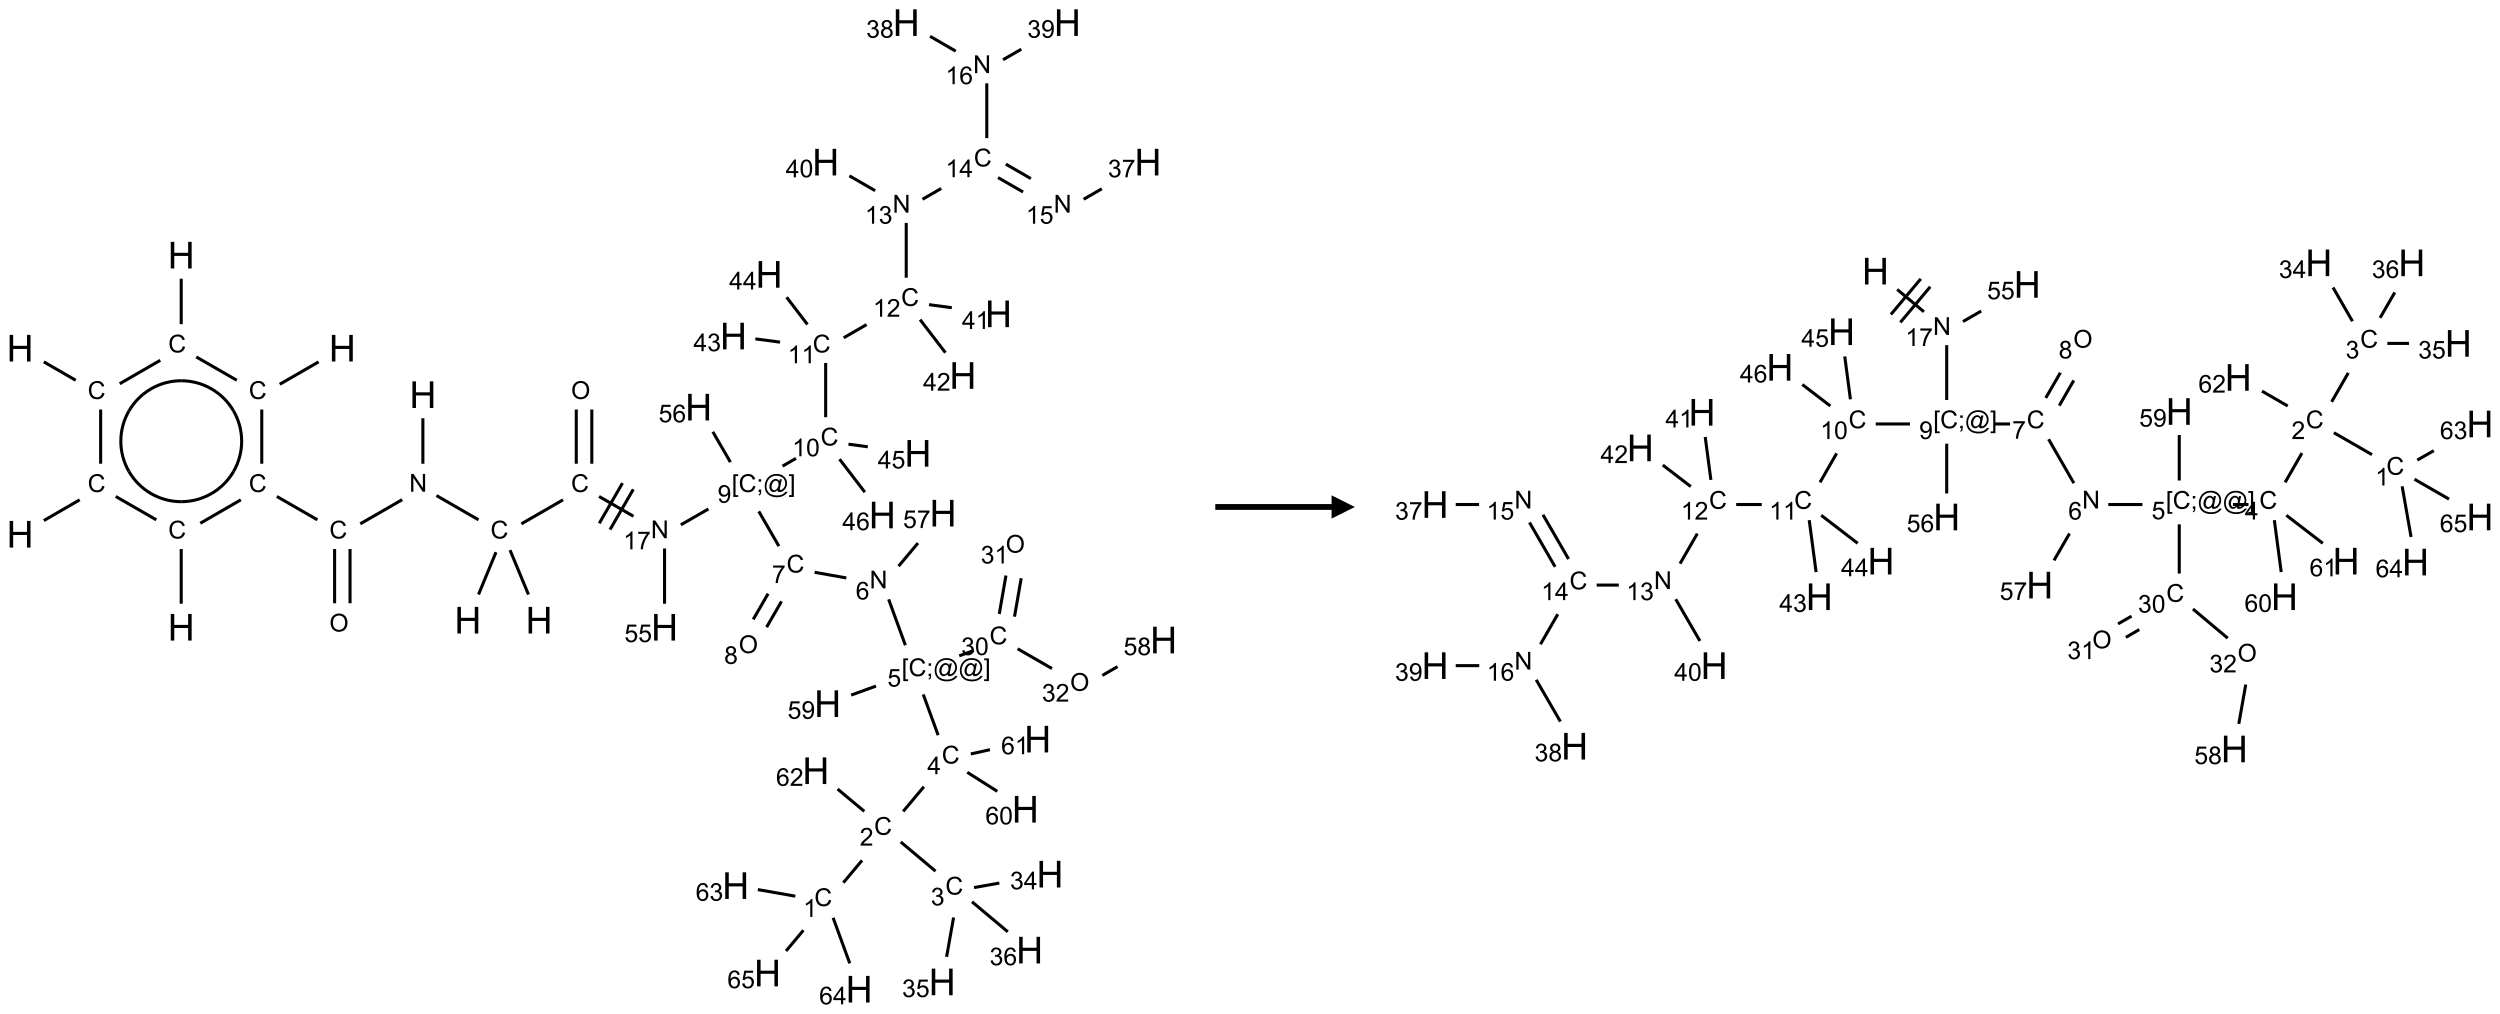 <?xml version="1.0" encoding="UTF-8"?>
<svg xmlns="http://www.w3.org/2000/svg" xmlns:xlink="http://www.w3.org/1999/xlink" width="1075" height="436" viewBox="0 0 1075 436">
<defs>
<g>
<g id="glyph-0-0">
<path d="M 2 0 L 2 -10 L 10 -10 L 10 0 Z M 2.25 -0.25 L 9.75 -0.25 L 9.75 -9.75 L 2.25 -9.75 Z M 2.25 -0.25 "/>
</g>
<g id="glyph-0-1">
<path d="M 1.281 0 L 1.281 -11.453 L 2.797 -11.453 L 2.797 -6.75 L 8.75 -6.75 L 8.75 -11.453 L 10.266 -11.453 L 10.266 0 L 8.75 0 L 8.75 -5.398 L 2.797 -5.398 L 2.797 0 Z M 1.281 0 "/>
</g>
<g id="glyph-1-0">
<path d="M 1.332 0 L 1.332 -6.668 L 6.668 -6.668 L 6.668 0 Z M 1.5 -0.168 L 6.5 -0.168 L 6.5 -6.5 L 1.5 -6.5 Z M 1.5 -0.168 "/>
</g>
<g id="glyph-1-1">
<path d="M 6.27 -2.676 L 7.281 -2.422 C 7.07 -1.594 6.688 -0.961 6.137 -0.523 C 5.586 -0.086 4.914 0.129 4.121 0.129 C 3.297 0.129 2.629 -0.039 2.113 -0.371 C 1.598 -0.707 1.203 -1.191 0.934 -1.828 C 0.664 -2.465 0.531 -3.145 0.531 -3.875 C 0.531 -4.672 0.684 -5.363 0.988 -5.957 C 1.293 -6.547 1.723 -6.996 2.285 -7.305 C 2.844 -7.613 3.461 -7.766 4.137 -7.766 C 4.898 -7.766 5.543 -7.57 6.062 -7.184 C 6.582 -6.793 6.945 -6.246 7.152 -5.543 L 6.156 -5.309 C 5.98 -5.863 5.723 -6.266 5.387 -6.52 C 5.051 -6.773 4.625 -6.902 4.113 -6.902 C 3.527 -6.902 3.039 -6.762 2.645 -6.48 C 2.25 -6.199 1.973 -5.82 1.812 -5.348 C 1.652 -4.871 1.574 -4.383 1.574 -3.879 C 1.574 -3.23 1.668 -2.664 1.855 -2.18 C 2.047 -1.695 2.34 -1.332 2.738 -1.094 C 3.137 -0.855 3.57 -0.734 4.035 -0.734 C 4.602 -0.734 5.082 -0.898 5.473 -1.223 C 5.867 -1.551 6.133 -2.035 6.27 -2.676 Z M 6.27 -2.676 "/>
</g>
<g id="glyph-1-2">
<path d="M 0.516 -3.719 C 0.516 -4.984 0.855 -5.977 1.535 -6.695 C 2.215 -7.414 3.094 -7.77 4.172 -7.77 C 4.875 -7.77 5.512 -7.602 6.078 -7.266 C 6.645 -6.93 7.074 -6.461 7.371 -5.855 C 7.668 -5.254 7.816 -4.57 7.816 -3.809 C 7.816 -3.035 7.66 -2.34 7.348 -1.73 C 7.035 -1.117 6.594 -0.656 6.02 -0.34 C 5.449 -0.027 4.828 0.129 4.168 0.129 C 3.449 0.129 2.805 -0.043 2.238 -0.391 C 1.672 -0.738 1.246 -1.211 0.953 -1.812 C 0.66 -2.414 0.516 -3.047 0.516 -3.719 Z M 1.559 -3.703 C 1.559 -2.781 1.805 -2.059 2.301 -1.527 C 2.793 -1 3.414 -0.734 4.16 -0.734 C 4.922 -0.734 5.547 -1 6.039 -1.535 C 6.531 -2.07 6.777 -2.828 6.777 -3.812 C 6.777 -4.434 6.672 -4.977 6.461 -5.441 C 6.25 -5.902 5.945 -6.262 5.539 -6.52 C 5.133 -6.773 4.68 -6.902 4.176 -6.902 C 3.461 -6.902 2.848 -6.656 2.332 -6.164 C 1.816 -5.672 1.559 -4.852 1.559 -3.703 Z M 1.559 -3.703 "/>
</g>
<g id="glyph-1-3">
<path d="M 0.812 0 L 0.812 -7.637 L 1.848 -7.637 L 5.859 -1.641 L 5.859 -7.637 L 6.828 -7.637 L 6.828 0 L 5.793 0 L 1.781 -6 L 1.781 0 Z M 0.812 0 "/>
</g>
<g id="glyph-1-4">
<path d="M 3.973 0 L 3.035 0 L 3.035 -5.973 C 2.809 -5.758 2.516 -5.543 2.148 -5.328 C 1.781 -5.113 1.453 -4.953 1.16 -4.844 L 1.16 -5.75 C 1.684 -5.996 2.145 -6.297 2.535 -6.645 C 2.93 -6.996 3.207 -7.336 3.371 -7.668 L 3.973 -7.668 Z M 3.973 0 "/>
</g>
<g id="glyph-1-5">
<path d="M 0.504 -6.637 L 0.504 -7.535 L 5.449 -7.535 L 5.449 -6.809 C 4.961 -6.289 4.48 -5.602 4.004 -4.746 C 3.527 -3.887 3.156 -3.004 2.895 -2.098 C 2.707 -1.461 2.59 -0.762 2.535 0 L 1.574 0 C 1.582 -0.602 1.703 -1.328 1.926 -2.176 C 2.152 -3.027 2.477 -3.848 2.898 -4.637 C 3.32 -5.426 3.77 -6.094 4.246 -6.637 Z M 0.504 -6.637 "/>
</g>
<g id="glyph-1-6">
<path d="M 0.723 2.121 L 0.723 -7.637 L 2.793 -7.637 L 2.793 -6.859 L 1.66 -6.859 L 1.66 1.344 L 2.793 1.344 L 2.793 2.121 Z M 0.723 2.121 "/>
</g>
<g id="glyph-1-7">
<path d="M 0.949 -4.465 L 0.949 -5.531 L 2.016 -5.531 L 2.016 -4.465 Z M 0.949 0 L 0.949 -1.066 L 2.016 -1.066 L 2.016 0 C 2.016 0.391 1.945 0.711 1.809 0.949 C 1.668 1.191 1.449 1.379 1.145 1.512 L 0.887 1.109 C 1.082 1.023 1.23 0.895 1.324 0.727 C 1.418 0.559 1.469 0.316 1.48 0 Z M 0.949 0 "/>
</g>
<g id="glyph-1-8">
<path d="M 6.047 -0.848 C 5.82 -0.59 5.57 -0.379 5.289 -0.223 C 5.008 -0.062 4.73 0.016 4.449 0.016 C 4.141 0.016 3.84 -0.074 3.547 -0.254 C 3.254 -0.434 3.02 -0.715 2.836 -1.09 C 2.652 -1.465 2.562 -1.875 2.562 -2.324 C 2.562 -2.875 2.703 -3.43 2.988 -3.98 C 3.27 -4.535 3.621 -4.953 4.043 -5.23 C 4.461 -5.508 4.871 -5.645 5.266 -5.645 C 5.566 -5.645 5.855 -5.566 6.129 -5.41 C 6.402 -5.25 6.641 -5.012 6.84 -4.688 L 7.016 -5.496 L 7.949 -5.496 L 7.199 -2 C 7.094 -1.516 7.043 -1.246 7.043 -1.191 C 7.043 -1.098 7.078 -1.02 7.148 -0.949 C 7.219 -0.883 7.305 -0.848 7.406 -0.848 C 7.59 -0.848 7.832 -0.953 8.129 -1.168 C 8.527 -1.445 8.84 -1.816 9.07 -2.285 C 9.301 -2.75 9.418 -3.234 9.418 -3.73 C 9.418 -4.309 9.27 -4.852 8.973 -5.355 C 8.676 -5.859 8.23 -6.262 7.645 -6.562 C 7.055 -6.863 6.406 -7.016 5.691 -7.016 C 4.879 -7.016 4.137 -6.824 3.465 -6.445 C 2.793 -6.066 2.273 -5.52 1.902 -4.809 C 1.535 -4.098 1.348 -3.34 1.348 -2.527 C 1.348 -1.676 1.535 -0.941 1.902 -0.328 C 2.273 0.285 2.809 0.742 3.508 1.035 C 4.207 1.328 4.984 1.473 5.832 1.473 C 6.742 1.473 7.504 1.32 8.121 1.016 C 8.734 0.711 9.195 0.34 9.5 -0.098 L 10.441 -0.098 C 10.266 0.266 9.961 0.637 9.531 1.016 C 9.102 1.395 8.59 1.695 7.996 1.914 C 7.402 2.133 6.688 2.246 5.848 2.246 C 5.078 2.246 4.367 2.145 3.715 1.949 C 3.066 1.75 2.512 1.453 2.051 1.055 C 1.594 0.656 1.25 0.199 1.016 -0.316 C 0.723 -0.973 0.578 -1.684 0.578 -2.441 C 0.578 -3.289 0.75 -4.098 1.098 -4.863 C 1.523 -5.805 2.125 -6.527 2.902 -7.027 C 3.684 -7.527 4.629 -7.777 5.738 -7.777 C 6.602 -7.777 7.375 -7.602 8.059 -7.246 C 8.746 -6.895 9.285 -6.371 9.684 -5.672 C 10.02 -5.07 10.188 -4.418 10.188 -3.715 C 10.188 -2.707 9.832 -1.812 9.125 -1.031 C 8.492 -0.328 7.801 0.02 7.051 0.02 C 6.812 0.02 6.617 -0.016 6.473 -0.09 C 6.324 -0.16 6.215 -0.266 6.145 -0.402 C 6.102 -0.488 6.066 -0.637 6.047 -0.848 Z M 3.527 -2.262 C 3.527 -1.785 3.641 -1.414 3.863 -1.152 C 4.09 -0.887 4.348 -0.754 4.641 -0.754 C 4.836 -0.754 5.039 -0.812 5.254 -0.93 C 5.469 -1.047 5.676 -1.219 5.871 -1.449 C 6.066 -1.676 6.23 -1.969 6.355 -2.32 C 6.48 -2.672 6.543 -3.027 6.543 -3.379 C 6.543 -3.852 6.426 -4.219 6.191 -4.48 C 5.957 -4.738 5.672 -4.871 5.332 -4.871 C 5.109 -4.871 4.902 -4.812 4.707 -4.699 C 4.512 -4.586 4.32 -4.406 4.137 -4.156 C 3.953 -3.906 3.805 -3.602 3.691 -3.246 C 3.582 -2.887 3.527 -2.559 3.527 -2.262 Z M 3.527 -2.262 "/>
</g>
<g id="glyph-1-9">
<path d="M 2.27 2.121 L 0.203 2.121 L 0.203 1.344 L 1.332 1.344 L 1.332 -6.859 L 0.203 -6.859 L 0.203 -7.637 L 2.27 -7.637 Z M 2.27 2.121 "/>
</g>
<g id="glyph-1-10">
<path d="M 0.582 -1.766 L 1.484 -1.848 C 1.562 -1.426 1.707 -1.117 1.922 -0.926 C 2.137 -0.734 2.414 -0.641 2.75 -0.641 C 3.039 -0.641 3.289 -0.707 3.508 -0.84 C 3.727 -0.973 3.902 -1.148 4.043 -1.367 C 4.18 -1.586 4.297 -1.887 4.391 -2.262 C 4.484 -2.637 4.531 -3.016 4.531 -3.406 C 4.531 -3.449 4.531 -3.512 4.527 -3.594 C 4.34 -3.297 4.082 -3.055 3.758 -2.867 C 3.434 -2.68 3.082 -2.59 2.703 -2.59 C 2.07 -2.59 1.535 -2.816 1.098 -3.277 C 0.66 -3.734 0.441 -4.34 0.441 -5.09 C 0.441 -5.863 0.672 -6.484 1.129 -6.957 C 1.586 -7.43 2.156 -7.668 2.844 -7.668 C 3.34 -7.668 3.793 -7.531 4.207 -7.266 C 4.617 -7 4.93 -6.617 5.145 -6.121 C 5.355 -5.629 5.465 -4.91 5.465 -3.973 C 5.465 -2.996 5.359 -2.223 5.145 -1.645 C 4.934 -1.066 4.617 -0.625 4.199 -0.324 C 3.781 -0.02 3.293 0.129 2.73 0.129 C 2.133 0.129 1.645 -0.035 1.266 -0.367 C 0.887 -0.699 0.66 -1.164 0.582 -1.766 Z M 4.422 -5.137 C 4.422 -5.676 4.277 -6.102 3.992 -6.418 C 3.707 -6.734 3.359 -6.891 2.957 -6.891 C 2.543 -6.891 2.18 -6.719 1.871 -6.379 C 1.562 -6.039 1.406 -5.598 1.406 -5.059 C 1.406 -4.57 1.555 -4.176 1.848 -3.871 C 2.141 -3.566 2.5 -3.418 2.934 -3.418 C 3.367 -3.418 3.723 -3.57 4.004 -3.871 C 4.281 -4.176 4.422 -4.598 4.422 -5.137 Z M 4.422 -5.137 "/>
</g>
<g id="glyph-1-11">
<path d="M 5.309 -5.766 L 4.375 -5.691 C 4.293 -6.059 4.172 -6.328 4.02 -6.496 C 3.766 -6.762 3.453 -6.895 3.082 -6.895 C 2.785 -6.895 2.523 -6.812 2.297 -6.645 C 2 -6.43 1.77 -6.117 1.598 -5.703 C 1.43 -5.289 1.34 -4.703 1.332 -3.938 C 1.559 -4.281 1.836 -4.535 2.16 -4.703 C 2.488 -4.871 2.828 -4.953 3.188 -4.953 C 3.812 -4.953 4.344 -4.723 4.785 -4.262 C 5.223 -3.801 5.441 -3.207 5.441 -2.48 C 5.441 -2 5.34 -1.555 5.133 -1.145 C 4.926 -0.73 4.641 -0.418 4.281 -0.199 C 3.922 0.02 3.512 0.129 3.051 0.129 C 2.27 0.129 1.633 -0.156 1.141 -0.73 C 0.648 -1.305 0.402 -2.254 0.402 -3.574 C 0.402 -5.051 0.672 -6.121 1.219 -6.793 C 1.695 -7.375 2.336 -7.668 3.141 -7.668 C 3.742 -7.668 4.234 -7.5 4.617 -7.16 C 5 -6.824 5.23 -6.359 5.309 -5.766 Z M 1.48 -2.473 C 1.48 -2.152 1.547 -1.844 1.684 -1.547 C 1.82 -1.25 2.016 -1.027 2.262 -0.871 C 2.508 -0.719 2.766 -0.641 3.035 -0.641 C 3.434 -0.641 3.773 -0.801 4.059 -1.121 C 4.344 -1.441 4.484 -1.875 4.484 -2.422 C 4.484 -2.949 4.344 -3.367 4.062 -3.668 C 3.781 -3.973 3.426 -4.125 3 -4.125 C 2.578 -4.125 2.219 -3.973 1.922 -3.668 C 1.625 -3.363 1.48 -2.969 1.48 -2.473 Z M 1.48 -2.473 "/>
</g>
<g id="glyph-1-12">
<path d="M 0.441 -2 L 1.426 -2.082 C 1.5 -1.605 1.668 -1.242 1.934 -1.004 C 2.199 -0.762 2.52 -0.641 2.895 -0.641 C 3.348 -0.641 3.73 -0.812 4.043 -1.152 C 4.355 -1.492 4.512 -1.941 4.512 -2.504 C 4.512 -3.039 4.359 -3.461 4.059 -3.77 C 3.758 -4.078 3.367 -4.234 2.879 -4.234 C 2.578 -4.234 2.305 -4.164 2.062 -4.027 C 1.82 -3.891 1.629 -3.715 1.488 -3.496 L 0.609 -3.609 L 1.348 -7.531 L 5.145 -7.531 L 5.145 -6.637 L 2.098 -6.637 L 1.688 -4.582 C 2.145 -4.902 2.625 -5.062 3.129 -5.062 C 3.797 -5.062 4.359 -4.832 4.816 -4.371 C 5.277 -3.91 5.504 -3.312 5.504 -2.59 C 5.504 -1.898 5.305 -1.301 4.902 -0.797 C 4.41 -0.18 3.742 0.129 2.895 0.129 C 2.199 0.129 1.633 -0.062 1.195 -0.453 C 0.758 -0.844 0.504 -1.359 0.441 -2 Z M 0.441 -2 "/>
</g>
<g id="glyph-1-13">
<path d="M 3.449 0 L 3.449 -1.828 L 0.137 -1.828 L 0.137 -2.688 L 3.621 -7.637 L 4.387 -7.637 L 4.387 -2.688 L 5.418 -2.688 L 5.418 -1.828 L 4.387 -1.828 L 4.387 0 Z M 3.449 -2.688 L 3.449 -6.129 L 1.059 -2.688 Z M 3.449 -2.688 "/>
</g>
<g id="glyph-1-14">
<path d="M 5.371 -0.902 L 5.371 0 L 0.324 0 C 0.316 -0.227 0.352 -0.441 0.434 -0.652 C 0.562 -0.996 0.766 -1.332 1.051 -1.668 C 1.332 -2 1.742 -2.387 2.277 -2.824 C 3.105 -3.504 3.668 -4.043 3.957 -4.441 C 4.25 -4.84 4.395 -5.215 4.395 -5.566 C 4.395 -5.938 4.262 -6.254 3.996 -6.508 C 3.73 -6.762 3.387 -6.891 2.957 -6.891 C 2.508 -6.891 2.145 -6.754 1.875 -6.484 C 1.605 -6.215 1.469 -5.84 1.465 -5.359 L 0.5 -5.457 C 0.566 -6.176 0.812 -6.727 1.246 -7.102 C 1.676 -7.477 2.254 -7.668 2.98 -7.668 C 3.711 -7.668 4.293 -7.465 4.719 -7.059 C 5.145 -6.652 5.359 -6.148 5.359 -5.547 C 5.359 -5.242 5.297 -4.941 5.172 -4.645 C 5.047 -4.352 4.84 -4.039 4.551 -3.715 C 4.262 -3.387 3.777 -2.938 3.105 -2.371 C 2.543 -1.898 2.18 -1.578 2.02 -1.41 C 1.859 -1.242 1.73 -1.07 1.625 -0.902 Z M 5.371 -0.902 "/>
</g>
<g id="glyph-1-15">
<path d="M 0.449 -2.016 L 1.387 -2.141 C 1.492 -1.609 1.676 -1.227 1.934 -0.992 C 2.191 -0.758 2.508 -0.641 2.879 -0.641 C 3.32 -0.641 3.695 -0.793 3.996 -1.098 C 4.301 -1.402 4.453 -1.781 4.453 -2.234 C 4.453 -2.664 4.312 -3.02 4.031 -3.301 C 3.75 -3.578 3.391 -3.719 2.957 -3.719 C 2.781 -3.719 2.562 -3.684 2.297 -3.613 L 2.402 -4.438 C 2.465 -4.43 2.516 -4.426 2.551 -4.426 C 2.949 -4.426 3.312 -4.531 3.629 -4.738 C 3.949 -4.949 4.109 -5.27 4.109 -5.703 C 4.109 -6.047 3.992 -6.332 3.762 -6.559 C 3.527 -6.785 3.227 -6.895 2.859 -6.895 C 2.496 -6.895 2.191 -6.781 1.949 -6.551 C 1.707 -6.324 1.547 -5.98 1.48 -5.52 L 0.543 -5.688 C 0.656 -6.316 0.918 -6.805 1.324 -7.148 C 1.73 -7.492 2.234 -7.668 2.84 -7.668 C 3.254 -7.668 3.641 -7.578 3.988 -7.398 C 4.34 -7.219 4.609 -6.977 4.793 -6.668 C 4.98 -6.359 5.074 -6.031 5.074 -5.684 C 5.074 -5.352 4.984 -5.051 4.809 -4.781 C 4.629 -4.512 4.367 -4.297 4.02 -4.137 C 4.473 -4.031 4.824 -3.816 5.074 -3.488 C 5.324 -3.16 5.449 -2.75 5.449 -2.254 C 5.449 -1.59 5.203 -1.023 4.719 -0.559 C 4.234 -0.098 3.617 0.137 2.875 0.137 C 2.203 0.137 1.648 -0.062 1.207 -0.465 C 0.762 -0.863 0.512 -1.379 0.449 -2.016 Z M 0.449 -2.016 "/>
</g>
<g id="glyph-1-16">
<path d="M 0.441 -3.766 C 0.441 -4.668 0.535 -5.395 0.723 -5.945 C 0.906 -6.496 1.184 -6.922 1.551 -7.219 C 1.918 -7.516 2.375 -7.668 2.934 -7.668 C 3.344 -7.668 3.703 -7.586 4.012 -7.418 C 4.32 -7.254 4.574 -7.016 4.777 -6.707 C 4.977 -6.395 5.137 -6.016 5.25 -5.57 C 5.363 -5.125 5.422 -4.523 5.422 -3.766 C 5.422 -2.871 5.328 -2.148 5.145 -1.598 C 4.961 -1.047 4.688 -0.621 4.32 -0.32 C 3.953 -0.02 3.492 0.129 2.934 0.129 C 2.195 0.129 1.617 -0.133 1.199 -0.66 C 0.695 -1.297 0.441 -2.332 0.441 -3.766 Z M 1.406 -3.766 C 1.406 -2.512 1.555 -1.68 1.848 -1.262 C 2.141 -0.848 2.5 -0.641 2.934 -0.641 C 3.363 -0.641 3.727 -0.848 4.02 -1.266 C 4.312 -1.684 4.457 -2.516 4.457 -3.766 C 4.457 -5.023 4.312 -5.859 4.02 -6.27 C 3.727 -6.684 3.359 -6.891 2.922 -6.891 C 2.492 -6.891 2.148 -6.707 1.891 -6.344 C 1.566 -5.879 1.406 -5.02 1.406 -3.766 Z M 1.406 -3.766 "/>
</g>
<g id="glyph-1-17">
<path d="M 1.887 -4.141 C 1.496 -4.281 1.207 -4.484 1.02 -4.75 C 0.832 -5.016 0.738 -5.328 0.738 -5.699 C 0.738 -6.254 0.938 -6.719 1.34 -7.098 C 1.738 -7.477 2.27 -7.668 2.934 -7.668 C 3.598 -7.668 4.137 -7.473 4.543 -7.086 C 4.949 -6.699 5.152 -6.227 5.152 -5.672 C 5.152 -5.316 5.059 -5.008 4.871 -4.746 C 4.688 -4.484 4.406 -4.281 4.027 -4.141 C 4.496 -3.988 4.852 -3.742 5.098 -3.402 C 5.34 -3.062 5.465 -2.656 5.465 -2.184 C 5.465 -1.531 5.234 -0.98 4.77 -0.535 C 4.309 -0.09 3.703 0.129 2.949 0.129 C 2.195 0.129 1.586 -0.094 1.125 -0.539 C 0.664 -0.984 0.434 -1.543 0.434 -2.207 C 0.434 -2.703 0.559 -3.121 0.809 -3.457 C 1.062 -3.793 1.422 -4.02 1.887 -4.141 Z M 1.699 -5.73 C 1.699 -5.367 1.812 -5.074 2.047 -4.844 C 2.281 -4.613 2.582 -4.5 2.953 -4.5 C 3.312 -4.5 3.609 -4.613 3.84 -4.84 C 4.07 -5.066 4.188 -5.348 4.188 -5.676 C 4.188 -6.02 4.07 -6.309 3.832 -6.543 C 3.594 -6.777 3.297 -6.895 2.941 -6.895 C 2.586 -6.895 2.289 -6.781 2.051 -6.551 C 1.816 -6.324 1.699 -6.047 1.699 -5.73 Z M 1.395 -2.203 C 1.395 -1.938 1.461 -1.676 1.586 -1.426 C 1.711 -1.176 1.902 -0.984 2.152 -0.848 C 2.402 -0.711 2.672 -0.641 2.957 -0.641 C 3.406 -0.641 3.777 -0.785 4.066 -1.074 C 4.359 -1.363 4.504 -1.727 4.504 -2.172 C 4.504 -2.625 4.355 -2.996 4.055 -3.293 C 3.754 -3.586 3.379 -3.734 2.926 -3.734 C 2.484 -3.734 2.121 -3.59 1.832 -3.297 C 1.543 -3.004 1.395 -2.641 1.395 -2.203 Z M 1.395 -2.203 "/>
</g>
</g>
</defs>
<path fill="none" stroke-width="0.033" stroke-linecap="butt" stroke-linejoin="miter" stroke="rgb(0%, 0%, 0%)" stroke-opacity="1" stroke-miterlimit="10" d="M 0.255 3.647 L 0.598 3.845 " transform="matrix(40, 0, 0, 40, 8.637, 9.723)"/>
<path fill="none" stroke-width="0.033" stroke-linecap="butt" stroke-linejoin="miter" stroke="rgb(0%, 0%, 0%)" stroke-opacity="1" stroke-miterlimit="10" d="M 1.071 3.882 L 1.507 3.63 " transform="matrix(40, 0, 0, 40, 8.637, 9.723)"/>
<path fill="none" stroke-width="0.033" stroke-linecap="butt" stroke-linejoin="miter" stroke="rgb(0%, 0%, 0%)" stroke-opacity="1" stroke-miterlimit="10" d="M 1.732 3.242 L 1.732 2.753 " transform="matrix(40, 0, 0, 40, 8.637, 9.723)"/>
<path fill="none" stroke-width="0.033" stroke-linecap="butt" stroke-linejoin="miter" stroke="rgb(0%, 0%, 0%)" stroke-opacity="1" stroke-miterlimit="10" d="M 1.894 3.594 L 2.33 3.845 " transform="matrix(40, 0, 0, 40, 8.637, 9.723)"/>
<path fill="none" stroke-width="0.033" stroke-linecap="butt" stroke-linejoin="miter" stroke="rgb(0%, 0%, 0%)" stroke-opacity="1" stroke-miterlimit="10" d="M 2.791 3.888 L 3.209 3.647 " transform="matrix(40, 0, 0, 40, 8.637, 9.723)"/>
<path fill="none" stroke-width="0.033" stroke-linecap="butt" stroke-linejoin="miter" stroke="rgb(0%, 0%, 0%)" stroke-opacity="1" stroke-miterlimit="10" d="M 2.598 4.159 L 2.598 4.742 " transform="matrix(40, 0, 0, 40, 8.637, 9.723)"/>
<path fill="none" stroke-width="0.033" stroke-linecap="butt" stroke-linejoin="miter" stroke="rgb(0%, 0%, 0%)" stroke-opacity="1" stroke-miterlimit="10" d="M 2.76 5.094 L 3.196 5.345 " transform="matrix(40, 0, 0, 40, 8.637, 9.723)"/>
<path fill="none" stroke-width="0.033" stroke-linecap="butt" stroke-linejoin="miter" stroke="rgb(0%, 0%, 0%)" stroke-opacity="1" stroke-miterlimit="10" d="M 3.381 5.659 L 3.381 6.242 " transform="matrix(40, 0, 0, 40, 8.637, 9.723)"/>
<path fill="none" stroke-width="0.033" stroke-linecap="butt" stroke-linejoin="miter" stroke="rgb(0%, 0%, 0%)" stroke-opacity="1" stroke-miterlimit="10" d="M 3.547 5.659 L 3.547 6.242 " transform="matrix(40, 0, 0, 40, 8.637, 9.723)"/>
<path fill="none" stroke-width="0.033" stroke-linecap="butt" stroke-linejoin="miter" stroke="rgb(0%, 0%, 0%)" stroke-opacity="1" stroke-miterlimit="10" d="M 3.657 5.388 L 4.108 5.128 " transform="matrix(40, 0, 0, 40, 8.637, 9.723)"/>
<path fill="none" stroke-width="0.033" stroke-linecap="butt" stroke-linejoin="miter" stroke="rgb(0%, 0%, 0%)" stroke-opacity="1" stroke-miterlimit="10" d="M 4.33 4.742 L 4.33 4.253 " transform="matrix(40, 0, 0, 40, 8.637, 9.723)"/>
<path fill="none" stroke-width="0.033" stroke-linecap="butt" stroke-linejoin="miter" stroke="rgb(0%, 0%, 0%)" stroke-opacity="1" stroke-miterlimit="10" d="M 4.476 5.084 L 4.928 5.345 " transform="matrix(40, 0, 0, 40, 8.637, 9.723)"/>
<path fill="none" stroke-width="0.033" stroke-linecap="butt" stroke-linejoin="miter" stroke="rgb(0%, 0%, 0%)" stroke-opacity="1" stroke-miterlimit="10" d="M 5.116 5.693 L 4.928 6.148 " transform="matrix(40, 0, 0, 40, 8.637, 9.723)"/>
<path fill="none" stroke-width="0.033" stroke-linecap="butt" stroke-linejoin="miter" stroke="rgb(0%, 0%, 0%)" stroke-opacity="1" stroke-miterlimit="10" d="M 5.267 5.671 L 5.465 6.148 " transform="matrix(40, 0, 0, 40, 8.637, 9.723)"/>
<path fill="none" stroke-width="0.033" stroke-linecap="butt" stroke-linejoin="miter" stroke="rgb(0%, 0%, 0%)" stroke-opacity="1" stroke-miterlimit="10" d="M 5.389 5.388 L 5.837 5.13 " transform="matrix(40, 0, 0, 40, 8.637, 9.723)"/>
<path fill="none" stroke-width="0.033" stroke-linecap="butt" stroke-linejoin="miter" stroke="rgb(0%, 0%, 0%)" stroke-opacity="1" stroke-miterlimit="10" d="M 6.146 4.742 L 6.146 4.159 " transform="matrix(40, 0, 0, 40, 8.637, 9.723)"/>
<path fill="none" stroke-width="0.033" stroke-linecap="butt" stroke-linejoin="miter" stroke="rgb(0%, 0%, 0%)" stroke-opacity="1" stroke-miterlimit="10" d="M 5.979 4.742 L 5.979 4.159 " transform="matrix(40, 0, 0, 40, 8.637, 9.723)"/>
<path fill="none" stroke-width="0.033" stroke-linecap="butt" stroke-linejoin="miter" stroke="rgb(0%, 0%, 0%)" stroke-opacity="1" stroke-miterlimit="10" d="M 6.224 5.094 L 6.594 5.307 " transform="matrix(40, 0, 0, 40, 8.637, 9.723)"/>
<path fill="none" stroke-width="0.033" stroke-linecap="butt" stroke-linejoin="miter" stroke="rgb(0%, 0%, 0%)" stroke-opacity="1" stroke-miterlimit="10" d="M 6.342 5.45 L 6.592 5.017 " transform="matrix(40, 0, 0, 40, 8.637, 9.723)"/>
<path fill="none" stroke-width="0.033" stroke-linecap="butt" stroke-linejoin="miter" stroke="rgb(0%, 0%, 0%)" stroke-opacity="1" stroke-miterlimit="10" d="M 6.226 5.383 L 6.476 4.95 " transform="matrix(40, 0, 0, 40, 8.637, 9.723)"/>
<path fill="none" stroke-width="0.033" stroke-linecap="butt" stroke-linejoin="miter" stroke="rgb(0%, 0%, 0%)" stroke-opacity="1" stroke-miterlimit="10" d="M 7.103 5.399 L 7.4 5.228 " transform="matrix(40, 0, 0, 40, 8.637, 9.723)"/>
<path fill="none" stroke-width="0.033" stroke-linecap="butt" stroke-linejoin="miter" stroke="rgb(0%, 0%, 0%)" stroke-opacity="1" stroke-miterlimit="10" d="M 7.941 5.254 L 8.157 5.628 " transform="matrix(40, 0, 0, 40, 8.637, 9.723)"/>
<path fill="none" stroke-width="0.033" stroke-linecap="butt" stroke-linejoin="miter" stroke="rgb(0%, 0%, 0%)" stroke-opacity="1" stroke-miterlimit="10" d="M 8.541 5.909 L 8.882 5.97 " transform="matrix(40, 0, 0, 40, 8.637, 9.723)"/>
<path fill="none" stroke-width="0.033" stroke-linecap="butt" stroke-linejoin="miter" stroke="rgb(0%, 0%, 0%)" stroke-opacity="1" stroke-miterlimit="10" d="M 9.337 6.2 L 9.517 6.693 " transform="matrix(40, 0, 0, 40, 8.637, 9.723)"/>
<path fill="none" stroke-width="0.033" stroke-linecap="butt" stroke-linejoin="miter" stroke="rgb(0%, 0%, 0%)" stroke-opacity="1" stroke-miterlimit="10" d="M 9.709 7.222 L 9.869 7.66 " transform="matrix(40, 0, 0, 40, 8.637, 9.723)"/>
<path fill="none" stroke-width="0.033" stroke-linecap="butt" stroke-linejoin="miter" stroke="rgb(0%, 0%, 0%)" stroke-opacity="1" stroke-miterlimit="10" d="M 9.716 8.214 L 9.493 8.48 " transform="matrix(40, 0, 0, 40, 8.637, 9.723)"/>
<path fill="none" stroke-width="0.033" stroke-linecap="butt" stroke-linejoin="miter" stroke="rgb(0%, 0%, 0%)" stroke-opacity="1" stroke-miterlimit="10" d="M 9.051 9.006 L 8.85 9.246 " transform="matrix(40, 0, 0, 40, 8.637, 9.723)"/>
<path fill="none" stroke-width="0.033" stroke-linecap="butt" stroke-linejoin="miter" stroke="rgb(0%, 0%, 0%)" stroke-opacity="1" stroke-miterlimit="10" d="M 8.334 9.391 L 7.931 9.32 " transform="matrix(40, 0, 0, 40, 8.637, 9.723)"/>
<path fill="none" stroke-width="0.033" stroke-linecap="butt" stroke-linejoin="miter" stroke="rgb(0%, 0%, 0%)" stroke-opacity="1" stroke-miterlimit="10" d="M 8.74 9.623 L 8.919 10.113 " transform="matrix(40, 0, 0, 40, 8.637, 9.723)"/>
<path fill="none" stroke-width="0.033" stroke-linecap="butt" stroke-linejoin="miter" stroke="rgb(0%, 0%, 0%)" stroke-opacity="1" stroke-miterlimit="10" d="M 8.421 9.757 L 8.234 9.98 " transform="matrix(40, 0, 0, 40, 8.637, 9.723)"/>
<path fill="none" stroke-width="0.033" stroke-linecap="butt" stroke-linejoin="miter" stroke="rgb(0%, 0%, 0%)" stroke-opacity="1" stroke-miterlimit="10" d="M 9.467 8.808 L 9.841 9.122 " transform="matrix(40, 0, 0, 40, 8.637, 9.723)"/>
<path fill="none" stroke-width="0.033" stroke-linecap="butt" stroke-linejoin="miter" stroke="rgb(0%, 0%, 0%)" stroke-opacity="1" stroke-miterlimit="10" d="M 10.255 9.298 L 10.527 9.25 " transform="matrix(40, 0, 0, 40, 8.637, 9.723)"/>
<path fill="none" stroke-width="0.033" stroke-linecap="butt" stroke-linejoin="miter" stroke="rgb(0%, 0%, 0%)" stroke-opacity="1" stroke-miterlimit="10" d="M 10.035 9.62 L 9.96 10.043 " transform="matrix(40, 0, 0, 40, 8.637, 9.723)"/>
<path fill="none" stroke-width="0.033" stroke-linecap="butt" stroke-linejoin="miter" stroke="rgb(0%, 0%, 0%)" stroke-opacity="1" stroke-miterlimit="10" d="M 10.233 9.451 L 10.618 9.774 " transform="matrix(40, 0, 0, 40, 8.637, 9.723)"/>
<path fill="none" stroke-width="0.033" stroke-linecap="butt" stroke-linejoin="miter" stroke="rgb(0%, 0%, 0%)" stroke-opacity="1" stroke-miterlimit="10" d="M 9.075 8.479 L 8.788 8.239 " transform="matrix(40, 0, 0, 40, 8.637, 9.723)"/>
<path fill="none" stroke-width="0.033" stroke-linecap="butt" stroke-linejoin="miter" stroke="rgb(0%, 0%, 0%)" stroke-opacity="1" stroke-miterlimit="10" d="M 10.182 8.059 L 10.505 8.264 " transform="matrix(40, 0, 0, 40, 8.637, 9.723)"/>
<path fill="none" stroke-width="0.033" stroke-linecap="butt" stroke-linejoin="miter" stroke="rgb(0%, 0%, 0%)" stroke-opacity="1" stroke-miterlimit="10" d="M 10.22 7.862 L 10.426 7.816 " transform="matrix(40, 0, 0, 40, 8.637, 9.723)"/>
<path fill="none" stroke-width="0.033" stroke-linecap="butt" stroke-linejoin="miter" stroke="rgb(0%, 0%, 0%)" stroke-opacity="1" stroke-miterlimit="10" d="M 10.096 6.807 L 10.252 6.75 " transform="matrix(40, 0, 0, 40, 8.637, 9.723)"/>
<path fill="none" stroke-width="0.033" stroke-linecap="butt" stroke-linejoin="miter" stroke="rgb(0%, 0%, 0%)" stroke-opacity="1" stroke-miterlimit="10" d="M 10.69 6.386 L 10.762 5.973 " transform="matrix(40, 0, 0, 40, 8.637, 9.723)"/>
<path fill="none" stroke-width="0.033" stroke-linecap="butt" stroke-linejoin="miter" stroke="rgb(0%, 0%, 0%)" stroke-opacity="1" stroke-miterlimit="10" d="M 10.526 6.357 L 10.598 5.944 " transform="matrix(40, 0, 0, 40, 8.637, 9.723)"/>
<path fill="none" stroke-width="0.033" stroke-linecap="butt" stroke-linejoin="miter" stroke="rgb(0%, 0%, 0%)" stroke-opacity="1" stroke-miterlimit="10" d="M 10.723 6.731 L 11.093 6.944 " transform="matrix(40, 0, 0, 40, 8.637, 9.723)"/>
<path fill="none" stroke-width="0.033" stroke-linecap="butt" stroke-linejoin="miter" stroke="rgb(0%, 0%, 0%)" stroke-opacity="1" stroke-miterlimit="10" d="M 11.634 7.018 L 11.797 6.923 " transform="matrix(40, 0, 0, 40, 8.637, 9.723)"/>
<path fill="none" stroke-width="0.033" stroke-linecap="butt" stroke-linejoin="miter" stroke="rgb(0%, 0%, 0%)" stroke-opacity="1" stroke-miterlimit="10" d="M 9.201 7.132 L 8.934 7.229 " transform="matrix(40, 0, 0, 40, 8.637, 9.723)"/>
<path fill="none" stroke-width="0.033" stroke-linecap="butt" stroke-linejoin="miter" stroke="rgb(0%, 0%, 0%)" stroke-opacity="1" stroke-miterlimit="10" d="M 9.444 5.843 L 9.652 5.595 " transform="matrix(40, 0, 0, 40, 8.637, 9.723)"/>
<path fill="none" stroke-width="0.033" stroke-linecap="butt" stroke-linejoin="miter" stroke="rgb(0%, 0%, 0%)" stroke-opacity="1" stroke-miterlimit="10" d="M 8.041 6.139 L 7.881 6.416 " transform="matrix(40, 0, 0, 40, 8.637, 9.723)"/>
<path fill="none" stroke-width="0.033" stroke-linecap="butt" stroke-linejoin="miter" stroke="rgb(0%, 0%, 0%)" stroke-opacity="1" stroke-miterlimit="10" d="M 8.185 6.222 L 8.025 6.499 " transform="matrix(40, 0, 0, 40, 8.637, 9.723)"/>
<path fill="none" stroke-width="0.033" stroke-linecap="butt" stroke-linejoin="miter" stroke="rgb(0%, 0%, 0%)" stroke-opacity="1" stroke-miterlimit="10" d="M 8.196 4.768 L 8.341 4.684 " transform="matrix(40, 0, 0, 40, 8.637, 9.723)"/>
<path fill="none" stroke-width="0.033" stroke-linecap="butt" stroke-linejoin="miter" stroke="rgb(0%, 0%, 0%)" stroke-opacity="1" stroke-miterlimit="10" d="M 8.66 4.242 L 8.66 3.659 " transform="matrix(40, 0, 0, 40, 8.637, 9.723)"/>
<path fill="none" stroke-width="0.033" stroke-linecap="butt" stroke-linejoin="miter" stroke="rgb(0%, 0%, 0%)" stroke-opacity="1" stroke-miterlimit="10" d="M 8.854 3.388 L 9.1 3.246 " transform="matrix(40, 0, 0, 40, 8.637, 9.723)"/>
<path fill="none" stroke-width="0.033" stroke-linecap="butt" stroke-linejoin="miter" stroke="rgb(0%, 0%, 0%)" stroke-opacity="1" stroke-miterlimit="10" d="M 9.526 2.742 L 9.526 2.153 " transform="matrix(40, 0, 0, 40, 8.637, 9.723)"/>
<path fill="none" stroke-width="0.033" stroke-linecap="butt" stroke-linejoin="miter" stroke="rgb(0%, 0%, 0%)" stroke-opacity="1" stroke-miterlimit="10" d="M 9.701 1.899 L 9.902 1.783 " transform="matrix(40, 0, 0, 40, 8.637, 9.723)"/>
<path fill="none" stroke-width="0.033" stroke-linecap="butt" stroke-linejoin="miter" stroke="rgb(0%, 0%, 0%)" stroke-opacity="1" stroke-miterlimit="10" d="M 10.513 1.666 L 10.782 1.821 " transform="matrix(40, 0, 0, 40, 8.637, 9.723)"/>
<path fill="none" stroke-width="0.033" stroke-linecap="butt" stroke-linejoin="miter" stroke="rgb(0%, 0%, 0%)" stroke-opacity="1" stroke-miterlimit="10" d="M 10.596 1.521 L 10.866 1.677 " transform="matrix(40, 0, 0, 40, 8.637, 9.723)"/>
<path fill="none" stroke-width="0.033" stroke-linecap="butt" stroke-linejoin="miter" stroke="rgb(0%, 0%, 0%)" stroke-opacity="1" stroke-miterlimit="10" d="M 11.433 1.899 L 11.629 1.786 " transform="matrix(40, 0, 0, 40, 8.637, 9.723)"/>
<path fill="none" stroke-width="0.033" stroke-linecap="butt" stroke-linejoin="miter" stroke="rgb(0%, 0%, 0%)" stroke-opacity="1" stroke-miterlimit="10" d="M 10.392 1.242 L 10.392 0.653 " transform="matrix(40, 0, 0, 40, 8.637, 9.723)"/>
<path fill="none" stroke-width="0.033" stroke-linecap="butt" stroke-linejoin="miter" stroke="rgb(0%, 0%, 0%)" stroke-opacity="1" stroke-miterlimit="10" d="M 10.058 0.307 L 9.782 0.147 " transform="matrix(40, 0, 0, 40, 8.637, 9.723)"/>
<path fill="none" stroke-width="0.033" stroke-linecap="butt" stroke-linejoin="miter" stroke="rgb(0%, 0%, 0%)" stroke-opacity="1" stroke-miterlimit="10" d="M 10.567 0.399 L 10.763 0.286 " transform="matrix(40, 0, 0, 40, 8.637, 9.723)"/>
<path fill="none" stroke-width="0.033" stroke-linecap="butt" stroke-linejoin="miter" stroke="rgb(0%, 0%, 0%)" stroke-opacity="1" stroke-miterlimit="10" d="M 9.192 1.807 L 8.915 1.647 " transform="matrix(40, 0, 0, 40, 8.637, 9.723)"/>
<path fill="none" stroke-width="0.033" stroke-linecap="butt" stroke-linejoin="miter" stroke="rgb(0%, 0%, 0%)" stroke-opacity="1" stroke-miterlimit="10" d="M 9.771 3.032 L 10.016 3.065 " transform="matrix(40, 0, 0, 40, 8.637, 9.723)"/>
<path fill="none" stroke-width="0.033" stroke-linecap="butt" stroke-linejoin="miter" stroke="rgb(0%, 0%, 0%)" stroke-opacity="1" stroke-miterlimit="10" d="M 9.675 3.193 L 9.947 3.548 " transform="matrix(40, 0, 0, 40, 8.637, 9.723)"/>
<path fill="none" stroke-width="0.033" stroke-linecap="butt" stroke-linejoin="miter" stroke="rgb(0%, 0%, 0%)" stroke-opacity="1" stroke-miterlimit="10" d="M 8.17 3.435 L 7.904 3.4 " transform="matrix(40, 0, 0, 40, 8.637, 9.723)"/>
<path fill="none" stroke-width="0.033" stroke-linecap="butt" stroke-linejoin="miter" stroke="rgb(0%, 0%, 0%)" stroke-opacity="1" stroke-miterlimit="10" d="M 8.464 3.245 L 8.24 2.952 " transform="matrix(40, 0, 0, 40, 8.637, 9.723)"/>
<path fill="none" stroke-width="0.033" stroke-linecap="butt" stroke-linejoin="miter" stroke="rgb(0%, 0%, 0%)" stroke-opacity="1" stroke-miterlimit="10" d="M 8.905 4.532 L 9.113 4.56 " transform="matrix(40, 0, 0, 40, 8.637, 9.723)"/>
<path fill="none" stroke-width="0.033" stroke-linecap="butt" stroke-linejoin="miter" stroke="rgb(0%, 0%, 0%)" stroke-opacity="1" stroke-miterlimit="10" d="M 8.809 4.693 L 9.081 5.048 " transform="matrix(40, 0, 0, 40, 8.637, 9.723)"/>
<path fill="none" stroke-width="0.033" stroke-linecap="butt" stroke-linejoin="miter" stroke="rgb(0%, 0%, 0%)" stroke-opacity="1" stroke-miterlimit="10" d="M 7.636 4.725 L 7.447 4.399 " transform="matrix(40, 0, 0, 40, 8.637, 9.723)"/>
<path fill="none" stroke-width="0.033" stroke-linecap="butt" stroke-linejoin="miter" stroke="rgb(0%, 0%, 0%)" stroke-opacity="1" stroke-miterlimit="10" d="M 6.928 5.653 L 6.928 6.247 " transform="matrix(40, 0, 0, 40, 8.637, 9.723)"/>
<path fill="none" stroke-width="0.033" stroke-linecap="butt" stroke-linejoin="miter" stroke="rgb(0%, 0%, 0%)" stroke-opacity="1" stroke-miterlimit="10" d="M 2.373 5.13 L 1.937 5.382 " transform="matrix(40, 0, 0, 40, 8.637, 9.723)"/>
<path fill="none" stroke-width="0.033" stroke-linecap="butt" stroke-linejoin="miter" stroke="rgb(0%, 0%, 0%)" stroke-opacity="1" stroke-miterlimit="10" d="M 1.732 5.659 L 1.732 6.247 " transform="matrix(40, 0, 0, 40, 8.637, 9.723)"/>
<path fill="none" stroke-width="0.033" stroke-linecap="butt" stroke-linejoin="miter" stroke="rgb(0%, 0%, 0%)" stroke-opacity="1" stroke-miterlimit="10" d="M 1.464 5.345 L 1.028 5.094 " transform="matrix(40, 0, 0, 40, 8.637, 9.723)"/>
<path fill="none" stroke-width="0.033" stroke-linecap="butt" stroke-linejoin="miter" stroke="rgb(0%, 0%, 0%)" stroke-opacity="1" stroke-miterlimit="10" d="M 0.866 4.742 L 0.866 4.159 " transform="matrix(40, 0, 0, 40, 8.637, 9.723)"/>
<path fill="none" stroke-width="0.033" stroke-linecap="butt" stroke-linejoin="miter" stroke="rgb(0%, 0%, 0%)" stroke-opacity="1" stroke-miterlimit="10" d="M 0.641 5.13 L 0.255 5.353 " transform="matrix(40, 0, 0, 40, 8.637, 9.723)"/>
<path fill="none" stroke-width="0.033" stroke-linecap="butt" stroke-linejoin="miter" stroke="rgb(0%, 0%, 0%)" stroke-opacity="1" stroke-miterlimit="10" d="M 1.17 4.175 C 1.286 3.974 1.5 3.85 1.732 3.85 " transform="matrix(40, 0, 0, 40, 8.637, 9.723)"/>
<path fill="none" stroke-width="0.033" stroke-linecap="butt" stroke-linejoin="miter" stroke="rgb(0%, 0%, 0%)" stroke-opacity="1" stroke-miterlimit="10" d="M 1.17 4.825 C 1.054 4.624 1.054 4.376 1.17 4.175 " transform="matrix(40, 0, 0, 40, 8.637, 9.723)"/>
<path fill="none" stroke-width="0.033" stroke-linecap="butt" stroke-linejoin="miter" stroke="rgb(0%, 0%, 0%)" stroke-opacity="1" stroke-miterlimit="10" d="M 1.732 5.15 C 1.5 5.15 1.286 5.026 1.17 4.825 " transform="matrix(40, 0, 0, 40, 8.637, 9.723)"/>
<path fill="none" stroke-width="0.033" stroke-linecap="butt" stroke-linejoin="miter" stroke="rgb(0%, 0%, 0%)" stroke-opacity="1" stroke-miterlimit="10" d="M 2.295 4.825 C 2.179 5.026 1.964 5.15 1.732 5.15 " transform="matrix(40, 0, 0, 40, 8.637, 9.723)"/>
<path fill="none" stroke-width="0.033" stroke-linecap="butt" stroke-linejoin="miter" stroke="rgb(0%, 0%, 0%)" stroke-opacity="1" stroke-miterlimit="10" d="M 2.295 4.175 C 2.411 4.376 2.411 4.624 2.295 4.825 " transform="matrix(40, 0, 0, 40, 8.637, 9.723)"/>
<path fill="none" stroke-width="0.033" stroke-linecap="butt" stroke-linejoin="miter" stroke="rgb(0%, 0%, 0%)" stroke-opacity="1" stroke-miterlimit="10" d="M 1.732 3.85 C 1.964 3.85 2.179 3.974 2.295 4.175 " transform="matrix(40, 0, 0, 40, 8.637, 9.723)"/>
<g fill="rgb(0%, 0%, 0%)" fill-opacity="1">
<use xlink:href="#glyph-0-1" x="2.863" y="155.449"/>
</g>
<g fill="rgb(0%, 0%, 0%)" fill-opacity="1">
<use xlink:href="#glyph-1-1" x="37.684" y="171.566"/>
</g>
<g fill="rgb(0%, 0%, 0%)" fill-opacity="1">
<use xlink:href="#glyph-1-1" x="72.324" y="151.566"/>
</g>
<g fill="rgb(0%, 0%, 0%)" fill-opacity="1">
<use xlink:href="#glyph-0-1" x="72.145" y="115.449"/>
</g>
<g fill="rgb(0%, 0%, 0%)" fill-opacity="1">
<use xlink:href="#glyph-1-1" x="106.969" y="171.566"/>
</g>
<g fill="rgb(0%, 0%, 0%)" fill-opacity="1">
<use xlink:href="#glyph-0-1" x="141.43" y="155.449"/>
</g>
<g fill="rgb(0%, 0%, 0%)" fill-opacity="1">
<use xlink:href="#glyph-1-1" x="106.969" y="211.566"/>
</g>
<g fill="rgb(0%, 0%, 0%)" fill-opacity="1">
<use xlink:href="#glyph-1-1" x="141.609" y="231.566"/>
</g>
<g fill="rgb(0%, 0%, 0%)" fill-opacity="1">
<use xlink:href="#glyph-1-2" x="141.625" y="271.57"/>
</g>
<g fill="rgb(0%, 0%, 0%)" fill-opacity="1">
<use xlink:href="#glyph-1-3" x="175.969" y="211.434"/>
</g>
<g fill="rgb(0%, 0%, 0%)" fill-opacity="1">
<use xlink:href="#glyph-0-1" x="176.07" y="175.449"/>
</g>
<g fill="rgb(0%, 0%, 0%)" fill-opacity="1">
<use xlink:href="#glyph-1-1" x="210.891" y="231.566"/>
</g>
<g fill="rgb(0%, 0%, 0%)" fill-opacity="1">
<use xlink:href="#glyph-0-1" x="195.402" y="272.406"/>
</g>
<g fill="rgb(0%, 0%, 0%)" fill-opacity="1">
<use xlink:href="#glyph-0-1" x="226.02" y="272.406"/>
</g>
<g fill="rgb(0%, 0%, 0%)" fill-opacity="1">
<use xlink:href="#glyph-1-1" x="245.531" y="211.566"/>
</g>
<g fill="rgb(0%, 0%, 0%)" fill-opacity="1">
<use xlink:href="#glyph-1-2" x="245.547" y="171.57"/>
</g>
<g fill="rgb(0%, 0%, 0%)" fill-opacity="1">
<use xlink:href="#glyph-1-3" x="279.891" y="231.434"/>
</g>
<g fill="rgb(0%, 0%, 0%)" fill-opacity="1">
<use xlink:href="#glyph-1-4" x="267.988" y="236.203"/>
<use xlink:href="#glyph-1-5" x="273.921" y="236.203"/>
</g>
<g fill="rgb(0%, 0%, 0%)" fill-opacity="1">
<use xlink:href="#glyph-1-6" x="314.617" y="211.574"/>
<use xlink:href="#glyph-1-1" x="317.581" y="211.574"/>
<use xlink:href="#glyph-1-7" x="325.284" y="211.574"/>
<use xlink:href="#glyph-1-8" x="328.247" y="211.574"/>
<use xlink:href="#glyph-1-9" x="339.076" y="211.574"/>
</g>
<g fill="rgb(0%, 0%, 0%)" fill-opacity="1">
<use xlink:href="#glyph-1-10" x="308.547" y="216.203"/>
</g>
<g fill="rgb(0%, 0%, 0%)" fill-opacity="1">
<use xlink:href="#glyph-1-1" x="338.188" y="246.207"/>
</g>
<g fill="rgb(0%, 0%, 0%)" fill-opacity="1">
<use xlink:href="#glyph-1-5" x="331.938" y="250.715"/>
</g>
<g fill="rgb(0%, 0%, 0%)" fill-opacity="1">
<use xlink:href="#glyph-1-3" x="373.926" y="253.023"/>
</g>
<g fill="rgb(0%, 0%, 0%)" fill-opacity="1">
<use xlink:href="#glyph-1-11" x="367.961" y="257.789"/>
</g>
<g fill="rgb(0%, 0%, 0%)" fill-opacity="1">
<use xlink:href="#glyph-1-6" x="387.691" y="290.75"/>
<use xlink:href="#glyph-1-1" x="390.655" y="290.75"/>
<use xlink:href="#glyph-1-7" x="398.358" y="290.75"/>
<use xlink:href="#glyph-1-8" x="401.322" y="290.75"/>
<use xlink:href="#glyph-1-8" x="412.15" y="290.75"/>
<use xlink:href="#glyph-1-9" x="422.978" y="290.75"/>
</g>
<g fill="rgb(0%, 0%, 0%)" fill-opacity="1">
<use xlink:href="#glyph-1-12" x="381.578" y="295.246"/>
</g>
<g fill="rgb(0%, 0%, 0%)" fill-opacity="1">
<use xlink:href="#glyph-1-1" x="404.941" y="328.328"/>
</g>
<g fill="rgb(0%, 0%, 0%)" fill-opacity="1">
<use xlink:href="#glyph-1-13" x="398.723" y="332.934"/>
</g>
<g fill="rgb(0%, 0%, 0%)" fill-opacity="1">
<use xlink:href="#glyph-1-1" x="375.855" y="358.973"/>
</g>
<g fill="rgb(0%, 0%, 0%)" fill-opacity="1">
<use xlink:href="#glyph-1-14" x="369.684" y="363.609"/>
</g>
<g fill="rgb(0%, 0%, 0%)" fill-opacity="1">
<use xlink:href="#glyph-1-1" x="350.145" y="389.613"/>
</g>
<g fill="rgb(0%, 0%, 0%)" fill-opacity="1">
<use xlink:href="#glyph-1-4" x="345.367" y="394.25"/>
</g>
<g fill="rgb(0%, 0%, 0%)" fill-opacity="1">
<use xlink:href="#glyph-0-1" x="310.57" y="386.551"/>
</g>
<g fill="rgb(0%, 0%, 0%)" fill-opacity="1">
<use xlink:href="#glyph-1-11" x="299.137" y="387.344"/>
<use xlink:href="#glyph-1-15" x="305.069" y="387.344"/>
</g>
<g fill="rgb(0%, 0%, 0%)" fill-opacity="1">
<use xlink:href="#glyph-0-1" x="363.645" y="431.082"/>
</g>
<g fill="rgb(0%, 0%, 0%)" fill-opacity="1">
<use xlink:href="#glyph-1-11" x="352.242" y="431.875"/>
<use xlink:href="#glyph-1-13" x="358.174" y="431.875"/>
</g>
<g fill="rgb(0%, 0%, 0%)" fill-opacity="1">
<use xlink:href="#glyph-0-1" x="324.254" y="424.137"/>
</g>
<g fill="rgb(0%, 0%, 0%)" fill-opacity="1">
<use xlink:href="#glyph-1-11" x="312.762" y="424.93"/>
<use xlink:href="#glyph-1-12" x="318.694" y="424.93"/>
</g>
<g fill="rgb(0%, 0%, 0%)" fill-opacity="1">
<use xlink:href="#glyph-1-1" x="406.496" y="384.684"/>
</g>
<g fill="rgb(0%, 0%, 0%)" fill-opacity="1">
<use xlink:href="#glyph-1-15" x="400.246" y="389.32"/>
</g>
<g fill="rgb(0%, 0%, 0%)" fill-opacity="1">
<use xlink:href="#glyph-0-1" x="445.711" y="381.621"/>
</g>
<g fill="rgb(0%, 0%, 0%)" fill-opacity="1">
<use xlink:href="#glyph-1-15" x="434.309" y="382.414"/>
<use xlink:href="#glyph-1-13" x="440.241" y="382.414"/>
</g>
<g fill="rgb(0%, 0%, 0%)" fill-opacity="1">
<use xlink:href="#glyph-0-1" x="399.371" y="427.957"/>
</g>
<g fill="rgb(0%, 0%, 0%)" fill-opacity="1">
<use xlink:href="#glyph-1-15" x="387.883" y="428.75"/>
<use xlink:href="#glyph-1-12" x="393.815" y="428.75"/>
</g>
<g fill="rgb(0%, 0%, 0%)" fill-opacity="1">
<use xlink:href="#glyph-0-1" x="436.961" y="414.277"/>
</g>
<g fill="rgb(0%, 0%, 0%)" fill-opacity="1">
<use xlink:href="#glyph-1-15" x="425.531" y="415.07"/>
<use xlink:href="#glyph-1-11" x="431.464" y="415.07"/>
</g>
<g fill="rgb(0%, 0%, 0%)" fill-opacity="1">
<use xlink:href="#glyph-0-1" x="345.035" y="337.145"/>
</g>
<g fill="rgb(0%, 0%, 0%)" fill-opacity="1">
<use xlink:href="#glyph-1-11" x="333.68" y="337.934"/>
<use xlink:href="#glyph-1-14" x="339.612" y="337.934"/>
</g>
<g fill="rgb(0%, 0%, 0%)" fill-opacity="1">
<use xlink:href="#glyph-0-1" x="435.125" y="353.703"/>
</g>
<g fill="rgb(0%, 0%, 0%)" fill-opacity="1">
<use xlink:href="#glyph-1-11" x="423.715" y="354.496"/>
<use xlink:href="#glyph-1-16" x="429.647" y="354.496"/>
</g>
<g fill="rgb(0%, 0%, 0%)" fill-opacity="1">
<use xlink:href="#glyph-0-1" x="440.438" y="323.555"/>
</g>
<g fill="rgb(0%, 0%, 0%)" fill-opacity="1">
<use xlink:href="#glyph-1-11" x="430.48" y="324.348"/>
<use xlink:href="#glyph-1-4" x="436.413" y="324.348"/>
</g>
<g fill="rgb(0%, 0%, 0%)" fill-opacity="1">
<use xlink:href="#glyph-1-1" x="425.473" y="277.062"/>
</g>
<g fill="rgb(0%, 0%, 0%)" fill-opacity="1">
<use xlink:href="#glyph-1-15" x="413.316" y="281.695"/>
<use xlink:href="#glyph-1-16" x="419.249" y="281.695"/>
</g>
<g fill="rgb(0%, 0%, 0%)" fill-opacity="1">
<use xlink:href="#glyph-1-2" x="432.438" y="237.672"/>
</g>
<g fill="rgb(0%, 0%, 0%)" fill-opacity="1">
<use xlink:href="#glyph-1-15" x="421.711" y="242.305"/>
<use xlink:href="#glyph-1-4" x="427.643" y="242.305"/>
</g>
<g fill="rgb(0%, 0%, 0%)" fill-opacity="1">
<use xlink:href="#glyph-1-2" x="460.129" y="297.066"/>
</g>
<g fill="rgb(0%, 0%, 0%)" fill-opacity="1">
<use xlink:href="#glyph-1-15" x="448.008" y="301.695"/>
<use xlink:href="#glyph-1-14" x="453.94" y="301.695"/>
</g>
<g fill="rgb(0%, 0%, 0%)" fill-opacity="1">
<use xlink:href="#glyph-0-1" x="494.578" y="280.945"/>
</g>
<g fill="rgb(0%, 0%, 0%)" fill-opacity="1">
<use xlink:href="#glyph-1-12" x="483.125" y="281.734"/>
<use xlink:href="#glyph-1-17" x="489.057" y="281.734"/>
</g>
<g fill="rgb(0%, 0%, 0%)" fill-opacity="1">
<use xlink:href="#glyph-0-1" x="350.117" y="308.305"/>
</g>
<g fill="rgb(0%, 0%, 0%)" fill-opacity="1">
<use xlink:href="#glyph-1-12" x="338.668" y="309.098"/>
<use xlink:href="#glyph-1-10" x="344.6" y="309.098"/>
</g>
<g fill="rgb(0%, 0%, 0%)" fill-opacity="1">
<use xlink:href="#glyph-0-1" x="399.738" y="226.395"/>
</g>
<g fill="rgb(0%, 0%, 0%)" fill-opacity="1">
<use xlink:href="#glyph-1-12" x="388.301" y="227.059"/>
<use xlink:href="#glyph-1-5" x="394.233" y="227.059"/>
</g>
<g fill="rgb(0%, 0%, 0%)" fill-opacity="1">
<use xlink:href="#glyph-1-2" x="317.652" y="280.852"/>
</g>
<g fill="rgb(0%, 0%, 0%)" fill-opacity="1">
<use xlink:href="#glyph-1-17" x="311.371" y="285.484"/>
</g>
<g fill="rgb(0%, 0%, 0%)" fill-opacity="1">
<use xlink:href="#glyph-1-1" x="352.828" y="191.566"/>
</g>
<g fill="rgb(0%, 0%, 0%)" fill-opacity="1">
<use xlink:href="#glyph-1-4" x="340.672" y="196.203"/>
<use xlink:href="#glyph-1-16" x="346.604" y="196.203"/>
</g>
<g fill="rgb(0%, 0%, 0%)" fill-opacity="1">
<use xlink:href="#glyph-1-1" x="349.453" y="151.566"/>
</g>
<g fill="rgb(0%, 0%, 0%)" fill-opacity="1">
<use xlink:href="#glyph-1-4" x="338.742" y="156.203"/>
<use xlink:href="#glyph-1-4" x="344.674" y="156.203"/>
</g>
<g fill="rgb(0%, 0%, 0%)" fill-opacity="1">
<use xlink:href="#glyph-1-1" x="387.469" y="131.566"/>
</g>
<g fill="rgb(0%, 0%, 0%)" fill-opacity="1">
<use xlink:href="#glyph-1-4" x="375.363" y="136.203"/>
<use xlink:href="#glyph-1-14" x="381.296" y="136.203"/>
</g>
<g fill="rgb(0%, 0%, 0%)" fill-opacity="1">
<use xlink:href="#glyph-1-3" x="383.812" y="91.434"/>
</g>
<g fill="rgb(0%, 0%, 0%)" fill-opacity="1">
<use xlink:href="#glyph-1-4" x="371.91" y="96.203"/>
<use xlink:href="#glyph-1-15" x="377.842" y="96.203"/>
</g>
<g fill="rgb(0%, 0%, 0%)" fill-opacity="1">
<use xlink:href="#glyph-1-1" x="418.734" y="71.566"/>
</g>
<g fill="rgb(0%, 0%, 0%)" fill-opacity="1">
<use xlink:href="#glyph-1-4" x="406.582" y="76.203"/>
<use xlink:href="#glyph-1-13" x="412.514" y="76.203"/>
</g>
<g fill="rgb(0%, 0%, 0%)" fill-opacity="1">
<use xlink:href="#glyph-1-3" x="453.098" y="91.434"/>
</g>
<g fill="rgb(0%, 0%, 0%)" fill-opacity="1">
<use xlink:href="#glyph-1-4" x="441.137" y="96.203"/>
<use xlink:href="#glyph-1-12" x="447.069" y="96.203"/>
</g>
<g fill="rgb(0%, 0%, 0%)" fill-opacity="1">
<use xlink:href="#glyph-0-1" x="487.84" y="75.449"/>
</g>
<g fill="rgb(0%, 0%, 0%)" fill-opacity="1">
<use xlink:href="#glyph-1-15" x="476.406" y="76.242"/>
<use xlink:href="#glyph-1-5" x="482.339" y="76.242"/>
</g>
<g fill="rgb(0%, 0%, 0%)" fill-opacity="1">
<use xlink:href="#glyph-1-3" x="418.453" y="31.434"/>
</g>
<g fill="rgb(0%, 0%, 0%)" fill-opacity="1">
<use xlink:href="#glyph-1-4" x="406.555" y="36.203"/>
<use xlink:href="#glyph-1-11" x="412.487" y="36.203"/>
</g>
<g fill="rgb(0%, 0%, 0%)" fill-opacity="1">
<use xlink:href="#glyph-0-1" x="383.914" y="15.449"/>
</g>
<g fill="rgb(0%, 0%, 0%)" fill-opacity="1">
<use xlink:href="#glyph-1-15" x="372.465" y="16.242"/>
<use xlink:href="#glyph-1-17" x="378.397" y="16.242"/>
</g>
<g fill="rgb(0%, 0%, 0%)" fill-opacity="1">
<use xlink:href="#glyph-0-1" x="453.199" y="15.449"/>
</g>
<g fill="rgb(0%, 0%, 0%)" fill-opacity="1">
<use xlink:href="#glyph-1-15" x="441.75" y="16.242"/>
<use xlink:href="#glyph-1-10" x="447.682" y="16.242"/>
</g>
<g fill="rgb(0%, 0%, 0%)" fill-opacity="1">
<use xlink:href="#glyph-0-1" x="349.273" y="75.449"/>
</g>
<g fill="rgb(0%, 0%, 0%)" fill-opacity="1">
<use xlink:href="#glyph-1-13" x="337.867" y="76.242"/>
<use xlink:href="#glyph-1-16" x="343.799" y="76.242"/>
</g>
<g fill="rgb(0%, 0%, 0%)" fill-opacity="1">
<use xlink:href="#glyph-0-1" x="423.574" y="140.672"/>
</g>
<g fill="rgb(0%, 0%, 0%)" fill-opacity="1">
<use xlink:href="#glyph-1-13" x="413.613" y="141.465"/>
<use xlink:href="#glyph-1-4" x="419.546" y="141.465"/>
</g>
<g fill="rgb(0%, 0%, 0%)" fill-opacity="1">
<use xlink:href="#glyph-0-1" x="408.266" y="167.184"/>
</g>
<g fill="rgb(0%, 0%, 0%)" fill-opacity="1">
<use xlink:href="#glyph-1-13" x="396.91" y="167.977"/>
<use xlink:href="#glyph-1-14" x="402.842" y="167.977"/>
</g>
<g fill="rgb(0%, 0%, 0%)" fill-opacity="1">
<use xlink:href="#glyph-0-1" x="309.617" y="150.23"/>
</g>
<g fill="rgb(0%, 0%, 0%)" fill-opacity="1">
<use xlink:href="#glyph-1-13" x="298.184" y="151.02"/>
<use xlink:href="#glyph-1-15" x="304.116" y="151.02"/>
</g>
<g fill="rgb(0%, 0%, 0%)" fill-opacity="1">
<use xlink:href="#glyph-0-1" x="324.926" y="123.715"/>
</g>
<g fill="rgb(0%, 0%, 0%)" fill-opacity="1">
<use xlink:href="#glyph-1-13" x="313.523" y="124.477"/>
<use xlink:href="#glyph-1-13" x="319.456" y="124.477"/>
</g>
<g fill="rgb(0%, 0%, 0%)" fill-opacity="1">
<use xlink:href="#glyph-0-1" x="388.934" y="200.672"/>
</g>
<g fill="rgb(0%, 0%, 0%)" fill-opacity="1">
<use xlink:href="#glyph-1-13" x="377.441" y="201.434"/>
<use xlink:href="#glyph-1-12" x="383.374" y="201.434"/>
</g>
<g fill="rgb(0%, 0%, 0%)" fill-opacity="1">
<use xlink:href="#glyph-0-1" x="373.625" y="227.184"/>
</g>
<g fill="rgb(0%, 0%, 0%)" fill-opacity="1">
<use xlink:href="#glyph-1-13" x="362.195" y="227.977"/>
<use xlink:href="#glyph-1-11" x="368.128" y="227.977"/>
</g>
<g fill="rgb(0%, 0%, 0%)" fill-opacity="1">
<use xlink:href="#glyph-0-1" x="294.633" y="180.809"/>
</g>
<g fill="rgb(0%, 0%, 0%)" fill-opacity="1">
<use xlink:href="#glyph-1-12" x="283.203" y="181.602"/>
<use xlink:href="#glyph-1-11" x="289.135" y="181.602"/>
</g>
<g fill="rgb(0%, 0%, 0%)" fill-opacity="1">
<use xlink:href="#glyph-0-1" x="279.992" y="275.449"/>
</g>
<g fill="rgb(0%, 0%, 0%)" fill-opacity="1">
<use xlink:href="#glyph-1-12" x="268.5" y="276.109"/>
<use xlink:href="#glyph-1-12" x="274.432" y="276.109"/>
</g>
<g fill="rgb(0%, 0%, 0%)" fill-opacity="1">
<use xlink:href="#glyph-1-1" x="72.324" y="231.566"/>
</g>
<g fill="rgb(0%, 0%, 0%)" fill-opacity="1">
<use xlink:href="#glyph-0-1" x="72.145" y="275.449"/>
</g>
<g fill="rgb(0%, 0%, 0%)" fill-opacity="1">
<use xlink:href="#glyph-1-1" x="37.684" y="211.566"/>
</g>
<g fill="rgb(0%, 0%, 0%)" fill-opacity="1">
<use xlink:href="#glyph-0-1" x="2.863" y="235.449"/>
</g>
<path fill-rule="nonzero" fill="rgb(0%, 0%, 0%)" fill-opacity="1" d="M 522.574 219.25 L 572.574 219.25 L 572.574 223 L 582.574 218 L 572.574 213 L 572.574 216.75 L 522.574 216.75 "/>
<path fill="none" stroke-width="0.033" stroke-linecap="butt" stroke-linejoin="miter" stroke="rgb(0%, 0%, 0%)" stroke-opacity="1" stroke-miterlimit="10" d="M 4.968 0.286 L 5.255 0.526 " transform="matrix(40, 0, 0, 40, 617.082, 113.025)"/>
<path fill="none" stroke-width="0.033" stroke-linecap="butt" stroke-linejoin="miter" stroke="rgb(0%, 0%, 0%)" stroke-opacity="1" stroke-miterlimit="10" d="M 5.002 0.64 L 5.323 0.257 " transform="matrix(40, 0, 0, 40, 617.082, 113.025)"/>
<path fill="none" stroke-width="0.033" stroke-linecap="butt" stroke-linejoin="miter" stroke="rgb(0%, 0%, 0%)" stroke-opacity="1" stroke-miterlimit="10" d="M 4.9 0.555 L 5.221 0.172 " transform="matrix(40, 0, 0, 40, 617.082, 113.025)"/>
<path fill="none" stroke-width="0.033" stroke-linecap="butt" stroke-linejoin="miter" stroke="rgb(0%, 0%, 0%)" stroke-opacity="1" stroke-miterlimit="10" d="M 5.5 0.885 L 5.5 1.474 " transform="matrix(40, 0, 0, 40, 617.082, 113.025)"/>
<path fill="none" stroke-width="0.033" stroke-linecap="butt" stroke-linejoin="miter" stroke="rgb(0%, 0%, 0%)" stroke-opacity="1" stroke-miterlimit="10" d="M 6.014 1.732 L 6.181 1.732 " transform="matrix(40, 0, 0, 40, 617.082, 113.025)"/>
<path fill="none" stroke-width="0.033" stroke-linecap="butt" stroke-linejoin="miter" stroke="rgb(0%, 0%, 0%)" stroke-opacity="1" stroke-miterlimit="10" d="M 6.595 1.896 L 6.867 2.368 " transform="matrix(40, 0, 0, 40, 617.082, 113.025)"/>
<path fill="none" stroke-width="0.033" stroke-linecap="butt" stroke-linejoin="miter" stroke="rgb(0%, 0%, 0%)" stroke-opacity="1" stroke-miterlimit="10" d="M 7.237 2.598 L 7.604 2.598 " transform="matrix(40, 0, 0, 40, 617.082, 113.025)"/>
<path fill="none" stroke-width="0.033" stroke-linecap="butt" stroke-linejoin="miter" stroke="rgb(0%, 0%, 0%)" stroke-opacity="1" stroke-miterlimit="10" d="M 8.577 2.598 L 8.744 2.598 " transform="matrix(40, 0, 0, 40, 617.082, 113.025)"/>
<path fill="none" stroke-width="0.033" stroke-linecap="butt" stroke-linejoin="miter" stroke="rgb(0%, 0%, 0%)" stroke-opacity="1" stroke-miterlimit="10" d="M 9.138 2.36 L 9.319 2.045 " transform="matrix(40, 0, 0, 40, 617.082, 113.025)"/>
<path fill="none" stroke-width="0.033" stroke-linecap="butt" stroke-linejoin="miter" stroke="rgb(0%, 0%, 0%)" stroke-opacity="1" stroke-miterlimit="10" d="M 9.662 1.826 L 10.072 2.062 " transform="matrix(40, 0, 0, 40, 617.082, 113.025)"/>
<path fill="none" stroke-width="0.033" stroke-linecap="butt" stroke-linejoin="miter" stroke="rgb(0%, 0%, 0%)" stroke-opacity="1" stroke-miterlimit="10" d="M 10.559 2.12 L 10.736 2.019 " transform="matrix(40, 0, 0, 40, 617.082, 113.025)"/>
<path fill="none" stroke-width="0.033" stroke-linecap="butt" stroke-linejoin="miter" stroke="rgb(0%, 0%, 0%)" stroke-opacity="1" stroke-miterlimit="10" d="M 10.396 2.402 L 10.492 2.947 " transform="matrix(40, 0, 0, 40, 617.082, 113.025)"/>
<path fill="none" stroke-width="0.033" stroke-linecap="butt" stroke-linejoin="miter" stroke="rgb(0%, 0%, 0%)" stroke-opacity="1" stroke-miterlimit="10" d="M 10.528 2.326 L 10.9 2.54 " transform="matrix(40, 0, 0, 40, 617.082, 113.025)"/>
<path fill="none" stroke-width="0.033" stroke-linecap="butt" stroke-linejoin="miter" stroke="rgb(0%, 0%, 0%)" stroke-opacity="1" stroke-miterlimit="10" d="M 9.638 1.494 L 9.817 1.183 " transform="matrix(40, 0, 0, 40, 617.082, 113.025)"/>
<path fill="none" stroke-width="0.033" stroke-linecap="butt" stroke-linejoin="miter" stroke="rgb(0%, 0%, 0%)" stroke-opacity="1" stroke-miterlimit="10" d="M 9.862 0.628 L 9.653 0.265 " transform="matrix(40, 0, 0, 40, 617.082, 113.025)"/>
<path fill="none" stroke-width="0.033" stroke-linecap="butt" stroke-linejoin="miter" stroke="rgb(0%, 0%, 0%)" stroke-opacity="1" stroke-miterlimit="10" d="M 10.237 0.866 L 10.47 0.866 " transform="matrix(40, 0, 0, 40, 617.082, 113.025)"/>
<path fill="none" stroke-width="0.033" stroke-linecap="butt" stroke-linejoin="miter" stroke="rgb(0%, 0%, 0%)" stroke-opacity="1" stroke-miterlimit="10" d="M 10.159 0.591 L 10.317 0.318 " transform="matrix(40, 0, 0, 40, 617.082, 113.025)"/>
<path fill="none" stroke-width="0.033" stroke-linecap="butt" stroke-linejoin="miter" stroke="rgb(0%, 0%, 0%)" stroke-opacity="1" stroke-miterlimit="10" d="M 9.166 1.539 L 8.889 1.379 " transform="matrix(40, 0, 0, 40, 617.082, 113.025)"/>
<path fill="none" stroke-width="0.033" stroke-linecap="butt" stroke-linejoin="miter" stroke="rgb(0%, 0%, 0%)" stroke-opacity="1" stroke-miterlimit="10" d="M 9.022 2.766 L 9.096 3.324 " transform="matrix(40, 0, 0, 40, 617.082, 113.025)"/>
<path fill="none" stroke-width="0.033" stroke-linecap="butt" stroke-linejoin="miter" stroke="rgb(0%, 0%, 0%)" stroke-opacity="1" stroke-miterlimit="10" d="M 9.151 2.714 L 9.543 3.015 " transform="matrix(40, 0, 0, 40, 617.082, 113.025)"/>
<path fill="none" stroke-width="0.033" stroke-linecap="butt" stroke-linejoin="miter" stroke="rgb(0%, 0%, 0%)" stroke-opacity="1" stroke-miterlimit="10" d="M 8 2.811 L 8 3.34 " transform="matrix(40, 0, 0, 40, 617.082, 113.025)"/>
<path fill="none" stroke-width="0.033" stroke-linecap="butt" stroke-linejoin="miter" stroke="rgb(0%, 0%, 0%)" stroke-opacity="1" stroke-miterlimit="10" d="M 7.487 3.798 L 7.342 3.881 " transform="matrix(40, 0, 0, 40, 617.082, 113.025)"/>
<path fill="none" stroke-width="0.033" stroke-linecap="butt" stroke-linejoin="miter" stroke="rgb(0%, 0%, 0%)" stroke-opacity="1" stroke-miterlimit="10" d="M 7.57 3.942 L 7.426 4.026 " transform="matrix(40, 0, 0, 40, 617.082, 113.025)"/>
<path fill="none" stroke-width="0.033" stroke-linecap="butt" stroke-linejoin="miter" stroke="rgb(0%, 0%, 0%)" stroke-opacity="1" stroke-miterlimit="10" d="M 8.147 3.721 L 8.521 4.035 " transform="matrix(40, 0, 0, 40, 617.082, 113.025)"/>
<path fill="none" stroke-width="0.033" stroke-linecap="butt" stroke-linejoin="miter" stroke="rgb(0%, 0%, 0%)" stroke-opacity="1" stroke-miterlimit="10" d="M 8.715 4.533 L 8.64 4.956 " transform="matrix(40, 0, 0, 40, 617.082, 113.025)"/>
<path fill="none" stroke-width="0.033" stroke-linecap="butt" stroke-linejoin="miter" stroke="rgb(0%, 0%, 0%)" stroke-opacity="1" stroke-miterlimit="10" d="M 8 2.34 L 8 1.851 " transform="matrix(40, 0, 0, 40, 617.082, 113.025)"/>
<path fill="none" stroke-width="0.033" stroke-linecap="butt" stroke-linejoin="miter" stroke="rgb(0%, 0%, 0%)" stroke-opacity="1" stroke-miterlimit="10" d="M 6.82 2.91 L 6.653 3.199 " transform="matrix(40, 0, 0, 40, 617.082, 113.025)"/>
<path fill="none" stroke-width="0.033" stroke-linecap="butt" stroke-linejoin="miter" stroke="rgb(0%, 0%, 0%)" stroke-opacity="1" stroke-miterlimit="10" d="M 6.71 1.535 L 6.866 1.264 " transform="matrix(40, 0, 0, 40, 617.082, 113.025)"/>
<path fill="none" stroke-width="0.033" stroke-linecap="butt" stroke-linejoin="miter" stroke="rgb(0%, 0%, 0%)" stroke-opacity="1" stroke-miterlimit="10" d="M 6.565 1.452 L 6.722 1.181 " transform="matrix(40, 0, 0, 40, 617.082, 113.025)"/>
<path fill="none" stroke-width="0.033" stroke-linecap="butt" stroke-linejoin="miter" stroke="rgb(0%, 0%, 0%)" stroke-opacity="1" stroke-miterlimit="10" d="M 5.105 1.732 L 4.737 1.732 " transform="matrix(40, 0, 0, 40, 617.082, 113.025)"/>
<path fill="none" stroke-width="0.033" stroke-linecap="butt" stroke-linejoin="miter" stroke="rgb(0%, 0%, 0%)" stroke-opacity="1" stroke-miterlimit="10" d="M 4.317 2.048 L 4.138 2.36 " transform="matrix(40, 0, 0, 40, 617.082, 113.025)"/>
<path fill="none" stroke-width="0.033" stroke-linecap="butt" stroke-linejoin="miter" stroke="rgb(0%, 0%, 0%)" stroke-opacity="1" stroke-miterlimit="10" d="M 3.512 2.598 L 3.237 2.598 " transform="matrix(40, 0, 0, 40, 617.082, 113.025)"/>
<path fill="none" stroke-width="0.033" stroke-linecap="butt" stroke-linejoin="miter" stroke="rgb(0%, 0%, 0%)" stroke-opacity="1" stroke-miterlimit="10" d="M 2.819 2.911 L 2.633 3.234 " transform="matrix(40, 0, 0, 40, 617.082, 113.025)"/>
<path fill="none" stroke-width="0.033" stroke-linecap="butt" stroke-linejoin="miter" stroke="rgb(0%, 0%, 0%)" stroke-opacity="1" stroke-miterlimit="10" d="M 1.975 3.464 L 1.737 3.464 " transform="matrix(40, 0, 0, 40, 617.082, 113.025)"/>
<path fill="none" stroke-width="0.033" stroke-linecap="butt" stroke-linejoin="miter" stroke="rgb(0%, 0%, 0%)" stroke-opacity="1" stroke-miterlimit="10" d="M 1.435 3.184 L 1.16 2.708 " transform="matrix(40, 0, 0, 40, 617.082, 113.025)"/>
<path fill="none" stroke-width="0.033" stroke-linecap="butt" stroke-linejoin="miter" stroke="rgb(0%, 0%, 0%)" stroke-opacity="1" stroke-miterlimit="10" d="M 1.29 3.267 L 1.015 2.791 " transform="matrix(40, 0, 0, 40, 617.082, 113.025)"/>
<path fill="none" stroke-width="0.033" stroke-linecap="butt" stroke-linejoin="miter" stroke="rgb(0%, 0%, 0%)" stroke-opacity="1" stroke-miterlimit="10" d="M 0.473 2.598 L 0.222 2.598 " transform="matrix(40, 0, 0, 40, 617.082, 113.025)"/>
<path fill="none" stroke-width="0.033" stroke-linecap="butt" stroke-linejoin="miter" stroke="rgb(0%, 0%, 0%)" stroke-opacity="1" stroke-miterlimit="10" d="M 1.319 3.777 L 1.133 4.1 " transform="matrix(40, 0, 0, 40, 617.082, 113.025)"/>
<path fill="none" stroke-width="0.033" stroke-linecap="butt" stroke-linejoin="miter" stroke="rgb(0%, 0%, 0%)" stroke-opacity="1" stroke-miterlimit="10" d="M 1.087 4.482 L 1.347 4.931 " transform="matrix(40, 0, 0, 40, 617.082, 113.025)"/>
<path fill="none" stroke-width="0.033" stroke-linecap="butt" stroke-linejoin="miter" stroke="rgb(0%, 0%, 0%)" stroke-opacity="1" stroke-miterlimit="10" d="M 0.475 4.33 L 0.222 4.33 " transform="matrix(40, 0, 0, 40, 617.082, 113.025)"/>
<path fill="none" stroke-width="0.033" stroke-linecap="butt" stroke-linejoin="miter" stroke="rgb(0%, 0%, 0%)" stroke-opacity="1" stroke-miterlimit="10" d="M 2.587 3.616 L 2.847 4.065 " transform="matrix(40, 0, 0, 40, 617.082, 113.025)"/>
<path fill="none" stroke-width="0.033" stroke-linecap="butt" stroke-linejoin="miter" stroke="rgb(0%, 0%, 0%)" stroke-opacity="1" stroke-miterlimit="10" d="M 2.965 2.333 L 2.904 1.872 " transform="matrix(40, 0, 0, 40, 617.082, 113.025)"/>
<path fill="none" stroke-width="0.033" stroke-linecap="butt" stroke-linejoin="miter" stroke="rgb(0%, 0%, 0%)" stroke-opacity="1" stroke-miterlimit="10" d="M 2.749 2.405 L 2.448 2.174 " transform="matrix(40, 0, 0, 40, 617.082, 113.025)"/>
<path fill="none" stroke-width="0.033" stroke-linecap="butt" stroke-linejoin="miter" stroke="rgb(0%, 0%, 0%)" stroke-opacity="1" stroke-miterlimit="10" d="M 4.022 2.766 L 4.096 3.324 " transform="matrix(40, 0, 0, 40, 617.082, 113.025)"/>
<path fill="none" stroke-width="0.033" stroke-linecap="butt" stroke-linejoin="miter" stroke="rgb(0%, 0%, 0%)" stroke-opacity="1" stroke-miterlimit="10" d="M 4.151 2.714 L 4.543 3.015 " transform="matrix(40, 0, 0, 40, 617.082, 113.025)"/>
<path fill="none" stroke-width="0.033" stroke-linecap="butt" stroke-linejoin="miter" stroke="rgb(0%, 0%, 0%)" stroke-opacity="1" stroke-miterlimit="10" d="M 4.465 1.467 L 4.404 1.006 " transform="matrix(40, 0, 0, 40, 617.082, 113.025)"/>
<path fill="none" stroke-width="0.033" stroke-linecap="butt" stroke-linejoin="miter" stroke="rgb(0%, 0%, 0%)" stroke-opacity="1" stroke-miterlimit="10" d="M 4.249 1.539 L 3.948 1.308 " transform="matrix(40, 0, 0, 40, 617.082, 113.025)"/>
<path fill="none" stroke-width="0.033" stroke-linecap="butt" stroke-linejoin="miter" stroke="rgb(0%, 0%, 0%)" stroke-opacity="1" stroke-miterlimit="10" d="M 5.5 1.944 L 5.5 2.479 " transform="matrix(40, 0, 0, 40, 617.082, 113.025)"/>
<path fill="none" stroke-width="0.033" stroke-linecap="butt" stroke-linejoin="miter" stroke="rgb(0%, 0%, 0%)" stroke-opacity="1" stroke-miterlimit="10" d="M 5.675 0.631 L 5.871 0.518 " transform="matrix(40, 0, 0, 40, 617.082, 113.025)"/>
<g fill="rgb(0%, 0%, 0%)" fill-opacity="1">
<use xlink:href="#glyph-0-1" x="800.668" y="122.324"/>
</g>
<g fill="rgb(0%, 0%, 0%)" fill-opacity="1">
<use xlink:href="#glyph-1-3" x="831.207" y="144.02"/>
</g>
<g fill="rgb(0%, 0%, 0%)" fill-opacity="1">
<use xlink:href="#glyph-1-4" x="819.305" y="148.789"/>
<use xlink:href="#glyph-1-5" x="825.237" y="148.789"/>
</g>
<g fill="rgb(0%, 0%, 0%)" fill-opacity="1">
<use xlink:href="#glyph-1-6" x="831.293" y="184.16"/>
<use xlink:href="#glyph-1-1" x="834.257" y="184.16"/>
<use xlink:href="#glyph-1-7" x="841.96" y="184.16"/>
<use xlink:href="#glyph-1-8" x="844.923" y="184.16"/>
<use xlink:href="#glyph-1-9" x="855.751" y="184.16"/>
</g>
<g fill="rgb(0%, 0%, 0%)" fill-opacity="1">
<use xlink:href="#glyph-1-10" x="825.223" y="188.789"/>
</g>
<g fill="rgb(0%, 0%, 0%)" fill-opacity="1">
<use xlink:href="#glyph-1-1" x="871.488" y="184.152"/>
</g>
<g fill="rgb(0%, 0%, 0%)" fill-opacity="1">
<use xlink:href="#glyph-1-5" x="865.238" y="188.66"/>
</g>
<g fill="rgb(0%, 0%, 0%)" fill-opacity="1">
<use xlink:href="#glyph-1-3" x="895.316" y="218.66"/>
</g>
<g fill="rgb(0%, 0%, 0%)" fill-opacity="1">
<use xlink:href="#glyph-1-11" x="889.352" y="223.43"/>
</g>
<g fill="rgb(0%, 0%, 0%)" fill-opacity="1">
<use xlink:href="#glyph-1-6" x="931.293" y="218.801"/>
<use xlink:href="#glyph-1-1" x="934.257" y="218.801"/>
<use xlink:href="#glyph-1-7" x="941.96" y="218.801"/>
<use xlink:href="#glyph-1-8" x="944.923" y="218.801"/>
<use xlink:href="#glyph-1-8" x="955.751" y="218.801"/>
<use xlink:href="#glyph-1-9" x="966.579" y="218.801"/>
</g>
<g fill="rgb(0%, 0%, 0%)" fill-opacity="1">
<use xlink:href="#glyph-1-12" x="925.18" y="223.297"/>
</g>
<g fill="rgb(0%, 0%, 0%)" fill-opacity="1">
<use xlink:href="#glyph-1-1" x="971.488" y="218.793"/>
</g>
<g fill="rgb(0%, 0%, 0%)" fill-opacity="1">
<use xlink:href="#glyph-1-13" x="965.27" y="223.398"/>
</g>
<g fill="rgb(0%, 0%, 0%)" fill-opacity="1">
<use xlink:href="#glyph-1-1" x="991.488" y="184.152"/>
</g>
<g fill="rgb(0%, 0%, 0%)" fill-opacity="1">
<use xlink:href="#glyph-1-14" x="985.316" y="188.789"/>
</g>
<g fill="rgb(0%, 0%, 0%)" fill-opacity="1">
<use xlink:href="#glyph-1-1" x="1026.129" y="204.152"/>
</g>
<g fill="rgb(0%, 0%, 0%)" fill-opacity="1">
<use xlink:href="#glyph-1-4" x="1021.352" y="208.789"/>
</g>
<g fill="rgb(0%, 0%, 0%)" fill-opacity="1">
<use xlink:href="#glyph-0-1" x="1060.594" y="188.035"/>
</g>
<g fill="rgb(0%, 0%, 0%)" fill-opacity="1">
<use xlink:href="#glyph-1-11" x="1049.16" y="188.828"/>
<use xlink:href="#glyph-1-15" x="1055.092" y="188.828"/>
</g>
<g fill="rgb(0%, 0%, 0%)" fill-opacity="1">
<use xlink:href="#glyph-0-1" x="1032.898" y="247.426"/>
</g>
<g fill="rgb(0%, 0%, 0%)" fill-opacity="1">
<use xlink:href="#glyph-1-11" x="1021.496" y="248.219"/>
<use xlink:href="#glyph-1-13" x="1027.428" y="248.219"/>
</g>
<g fill="rgb(0%, 0%, 0%)" fill-opacity="1">
<use xlink:href="#glyph-0-1" x="1060.594" y="228.035"/>
</g>
<g fill="rgb(0%, 0%, 0%)" fill-opacity="1">
<use xlink:href="#glyph-1-11" x="1049.102" y="228.828"/>
<use xlink:href="#glyph-1-12" x="1055.034" y="228.828"/>
</g>
<g fill="rgb(0%, 0%, 0%)" fill-opacity="1">
<use xlink:href="#glyph-1-1" x="1014.863" y="149.512"/>
</g>
<g fill="rgb(0%, 0%, 0%)" fill-opacity="1">
<use xlink:href="#glyph-1-15" x="1008.613" y="154.148"/>
</g>
<g fill="rgb(0%, 0%, 0%)" fill-opacity="1">
<use xlink:href="#glyph-0-1" x="991.309" y="118.754"/>
</g>
<g fill="rgb(0%, 0%, 0%)" fill-opacity="1">
<use xlink:href="#glyph-1-15" x="979.906" y="119.547"/>
<use xlink:href="#glyph-1-13" x="985.839" y="119.547"/>
</g>
<g fill="rgb(0%, 0%, 0%)" fill-opacity="1">
<use xlink:href="#glyph-0-1" x="1051.309" y="153.395"/>
</g>
<g fill="rgb(0%, 0%, 0%)" fill-opacity="1">
<use xlink:href="#glyph-1-15" x="1039.82" y="154.188"/>
<use xlink:href="#glyph-1-12" x="1045.753" y="154.188"/>
</g>
<g fill="rgb(0%, 0%, 0%)" fill-opacity="1">
<use xlink:href="#glyph-0-1" x="1031.309" y="118.754"/>
</g>
<g fill="rgb(0%, 0%, 0%)" fill-opacity="1">
<use xlink:href="#glyph-1-15" x="1019.883" y="119.547"/>
<use xlink:href="#glyph-1-11" x="1025.815" y="119.547"/>
</g>
<g fill="rgb(0%, 0%, 0%)" fill-opacity="1">
<use xlink:href="#glyph-0-1" x="956.668" y="168.035"/>
</g>
<g fill="rgb(0%, 0%, 0%)" fill-opacity="1">
<use xlink:href="#glyph-1-11" x="945.312" y="168.828"/>
<use xlink:href="#glyph-1-14" x="951.245" y="168.828"/>
</g>
<g fill="rgb(0%, 0%, 0%)" fill-opacity="1">
<use xlink:href="#glyph-0-1" x="976.531" y="262.332"/>
</g>
<g fill="rgb(0%, 0%, 0%)" fill-opacity="1">
<use xlink:href="#glyph-1-11" x="965.125" y="263.125"/>
<use xlink:href="#glyph-1-16" x="971.057" y="263.125"/>
</g>
<g fill="rgb(0%, 0%, 0%)" fill-opacity="1">
<use xlink:href="#glyph-0-1" x="1003.043" y="247.027"/>
</g>
<g fill="rgb(0%, 0%, 0%)" fill-opacity="1">
<use xlink:href="#glyph-1-11" x="993.086" y="247.82"/>
<use xlink:href="#glyph-1-4" x="999.018" y="247.82"/>
</g>
<g fill="rgb(0%, 0%, 0%)" fill-opacity="1">
<use xlink:href="#glyph-1-1" x="931.488" y="258.793"/>
</g>
<g fill="rgb(0%, 0%, 0%)" fill-opacity="1">
<use xlink:href="#glyph-1-15" x="919.332" y="263.43"/>
<use xlink:href="#glyph-1-16" x="925.264" y="263.43"/>
</g>
<g fill="rgb(0%, 0%, 0%)" fill-opacity="1">
<use xlink:href="#glyph-1-2" x="899.688" y="278.797"/>
</g>
<g fill="rgb(0%, 0%, 0%)" fill-opacity="1">
<use xlink:href="#glyph-1-15" x="888.961" y="283.43"/>
<use xlink:href="#glyph-1-4" x="894.893" y="283.43"/>
</g>
<g fill="rgb(0%, 0%, 0%)" fill-opacity="1">
<use xlink:href="#glyph-1-2" x="962.148" y="284.508"/>
</g>
<g fill="rgb(0%, 0%, 0%)" fill-opacity="1">
<use xlink:href="#glyph-1-15" x="950.027" y="289.141"/>
<use xlink:href="#glyph-1-14" x="955.96" y="289.141"/>
</g>
<g fill="rgb(0%, 0%, 0%)" fill-opacity="1">
<use xlink:href="#glyph-0-1" x="955.004" y="327.781"/>
</g>
<g fill="rgb(0%, 0%, 0%)" fill-opacity="1">
<use xlink:href="#glyph-1-12" x="943.555" y="328.57"/>
<use xlink:href="#glyph-1-17" x="949.487" y="328.57"/>
</g>
<g fill="rgb(0%, 0%, 0%)" fill-opacity="1">
<use xlink:href="#glyph-0-1" x="931.309" y="182.676"/>
</g>
<g fill="rgb(0%, 0%, 0%)" fill-opacity="1">
<use xlink:href="#glyph-1-12" x="919.859" y="183.469"/>
<use xlink:href="#glyph-1-10" x="925.792" y="183.469"/>
</g>
<g fill="rgb(0%, 0%, 0%)" fill-opacity="1">
<use xlink:href="#glyph-0-1" x="871.309" y="257.316"/>
</g>
<g fill="rgb(0%, 0%, 0%)" fill-opacity="1">
<use xlink:href="#glyph-1-12" x="859.875" y="257.98"/>
<use xlink:href="#glyph-1-5" x="865.807" y="257.98"/>
</g>
<g fill="rgb(0%, 0%, 0%)" fill-opacity="1">
<use xlink:href="#glyph-1-2" x="891.504" y="149.516"/>
</g>
<g fill="rgb(0%, 0%, 0%)" fill-opacity="1">
<use xlink:href="#glyph-1-17" x="885.223" y="154.148"/>
</g>
<g fill="rgb(0%, 0%, 0%)" fill-opacity="1">
<use xlink:href="#glyph-1-1" x="794.863" y="184.152"/>
</g>
<g fill="rgb(0%, 0%, 0%)" fill-opacity="1">
<use xlink:href="#glyph-1-4" x="782.707" y="188.789"/>
<use xlink:href="#glyph-1-16" x="788.639" y="188.789"/>
</g>
<g fill="rgb(0%, 0%, 0%)" fill-opacity="1">
<use xlink:href="#glyph-1-1" x="771.488" y="218.793"/>
</g>
<g fill="rgb(0%, 0%, 0%)" fill-opacity="1">
<use xlink:href="#glyph-1-4" x="760.777" y="223.43"/>
<use xlink:href="#glyph-1-4" x="766.71" y="223.43"/>
</g>
<g fill="rgb(0%, 0%, 0%)" fill-opacity="1">
<use xlink:href="#glyph-1-1" x="734.863" y="218.793"/>
</g>
<g fill="rgb(0%, 0%, 0%)" fill-opacity="1">
<use xlink:href="#glyph-1-4" x="722.758" y="223.43"/>
<use xlink:href="#glyph-1-14" x="728.69" y="223.43"/>
</g>
<g fill="rgb(0%, 0%, 0%)" fill-opacity="1">
<use xlink:href="#glyph-1-3" x="711.207" y="253.301"/>
</g>
<g fill="rgb(0%, 0%, 0%)" fill-opacity="1">
<use xlink:href="#glyph-1-4" x="699.305" y="258.07"/>
<use xlink:href="#glyph-1-15" x="705.237" y="258.07"/>
</g>
<g fill="rgb(0%, 0%, 0%)" fill-opacity="1">
<use xlink:href="#glyph-1-1" x="674.863" y="253.434"/>
</g>
<g fill="rgb(0%, 0%, 0%)" fill-opacity="1">
<use xlink:href="#glyph-1-4" x="662.711" y="258.07"/>
<use xlink:href="#glyph-1-13" x="668.643" y="258.07"/>
</g>
<g fill="rgb(0%, 0%, 0%)" fill-opacity="1">
<use xlink:href="#glyph-1-3" x="651.207" y="218.66"/>
</g>
<g fill="rgb(0%, 0%, 0%)" fill-opacity="1">
<use xlink:href="#glyph-1-4" x="639.246" y="223.43"/>
<use xlink:href="#glyph-1-12" x="645.178" y="223.43"/>
</g>
<g fill="rgb(0%, 0%, 0%)" fill-opacity="1">
<use xlink:href="#glyph-0-1" x="611.309" y="222.676"/>
</g>
<g fill="rgb(0%, 0%, 0%)" fill-opacity="1">
<use xlink:href="#glyph-1-15" x="599.875" y="223.469"/>
<use xlink:href="#glyph-1-5" x="605.807" y="223.469"/>
</g>
<g fill="rgb(0%, 0%, 0%)" fill-opacity="1">
<use xlink:href="#glyph-1-3" x="651.207" y="287.941"/>
</g>
<g fill="rgb(0%, 0%, 0%)" fill-opacity="1">
<use xlink:href="#glyph-1-4" x="639.309" y="292.711"/>
<use xlink:href="#glyph-1-11" x="645.241" y="292.711"/>
</g>
<g fill="rgb(0%, 0%, 0%)" fill-opacity="1">
<use xlink:href="#glyph-0-1" x="671.309" y="326.598"/>
</g>
<g fill="rgb(0%, 0%, 0%)" fill-opacity="1">
<use xlink:href="#glyph-1-15" x="659.859" y="327.391"/>
<use xlink:href="#glyph-1-17" x="665.792" y="327.391"/>
</g>
<g fill="rgb(0%, 0%, 0%)" fill-opacity="1">
<use xlink:href="#glyph-0-1" x="611.309" y="291.957"/>
</g>
<g fill="rgb(0%, 0%, 0%)" fill-opacity="1">
<use xlink:href="#glyph-1-15" x="599.859" y="292.75"/>
<use xlink:href="#glyph-1-10" x="605.792" y="292.75"/>
</g>
<g fill="rgb(0%, 0%, 0%)" fill-opacity="1">
<use xlink:href="#glyph-0-1" x="731.309" y="291.957"/>
</g>
<g fill="rgb(0%, 0%, 0%)" fill-opacity="1">
<use xlink:href="#glyph-1-13" x="719.902" y="292.75"/>
<use xlink:href="#glyph-1-16" x="725.835" y="292.75"/>
</g>
<g fill="rgb(0%, 0%, 0%)" fill-opacity="1">
<use xlink:href="#glyph-0-1" x="726.09" y="183.02"/>
</g>
<g fill="rgb(0%, 0%, 0%)" fill-opacity="1">
<use xlink:href="#glyph-1-13" x="716.129" y="183.809"/>
<use xlink:href="#glyph-1-4" x="722.061" y="183.809"/>
</g>
<g fill="rgb(0%, 0%, 0%)" fill-opacity="1">
<use xlink:href="#glyph-0-1" x="699.574" y="198.324"/>
</g>
<g fill="rgb(0%, 0%, 0%)" fill-opacity="1">
<use xlink:href="#glyph-1-13" x="688.219" y="199.117"/>
<use xlink:href="#glyph-1-14" x="694.151" y="199.117"/>
</g>
<g fill="rgb(0%, 0%, 0%)" fill-opacity="1">
<use xlink:href="#glyph-0-1" x="776.531" y="262.332"/>
</g>
<g fill="rgb(0%, 0%, 0%)" fill-opacity="1">
<use xlink:href="#glyph-1-13" x="765.098" y="263.125"/>
<use xlink:href="#glyph-1-15" x="771.03" y="263.125"/>
</g>
<g fill="rgb(0%, 0%, 0%)" fill-opacity="1">
<use xlink:href="#glyph-0-1" x="803.043" y="247.027"/>
</g>
<g fill="rgb(0%, 0%, 0%)" fill-opacity="1">
<use xlink:href="#glyph-1-13" x="791.641" y="247.789"/>
<use xlink:href="#glyph-1-13" x="797.573" y="247.789"/>
</g>
<g fill="rgb(0%, 0%, 0%)" fill-opacity="1">
<use xlink:href="#glyph-0-1" x="786.09" y="148.379"/>
</g>
<g fill="rgb(0%, 0%, 0%)" fill-opacity="1">
<use xlink:href="#glyph-1-13" x="774.598" y="149.137"/>
<use xlink:href="#glyph-1-12" x="780.53" y="149.137"/>
</g>
<g fill="rgb(0%, 0%, 0%)" fill-opacity="1">
<use xlink:href="#glyph-0-1" x="759.574" y="163.684"/>
</g>
<g fill="rgb(0%, 0%, 0%)" fill-opacity="1">
<use xlink:href="#glyph-1-13" x="748.148" y="164.477"/>
<use xlink:href="#glyph-1-11" x="754.081" y="164.477"/>
</g>
<g fill="rgb(0%, 0%, 0%)" fill-opacity="1">
<use xlink:href="#glyph-0-1" x="831.309" y="228.035"/>
</g>
<g fill="rgb(0%, 0%, 0%)" fill-opacity="1">
<use xlink:href="#glyph-1-12" x="819.879" y="228.828"/>
<use xlink:href="#glyph-1-11" x="825.811" y="228.828"/>
</g>
<g fill="rgb(0%, 0%, 0%)" fill-opacity="1">
<use xlink:href="#glyph-0-1" x="865.949" y="128.035"/>
</g>
<g fill="rgb(0%, 0%, 0%)" fill-opacity="1">
<use xlink:href="#glyph-1-12" x="854.457" y="128.695"/>
<use xlink:href="#glyph-1-12" x="860.389" y="128.695"/>
</g>
</svg>
